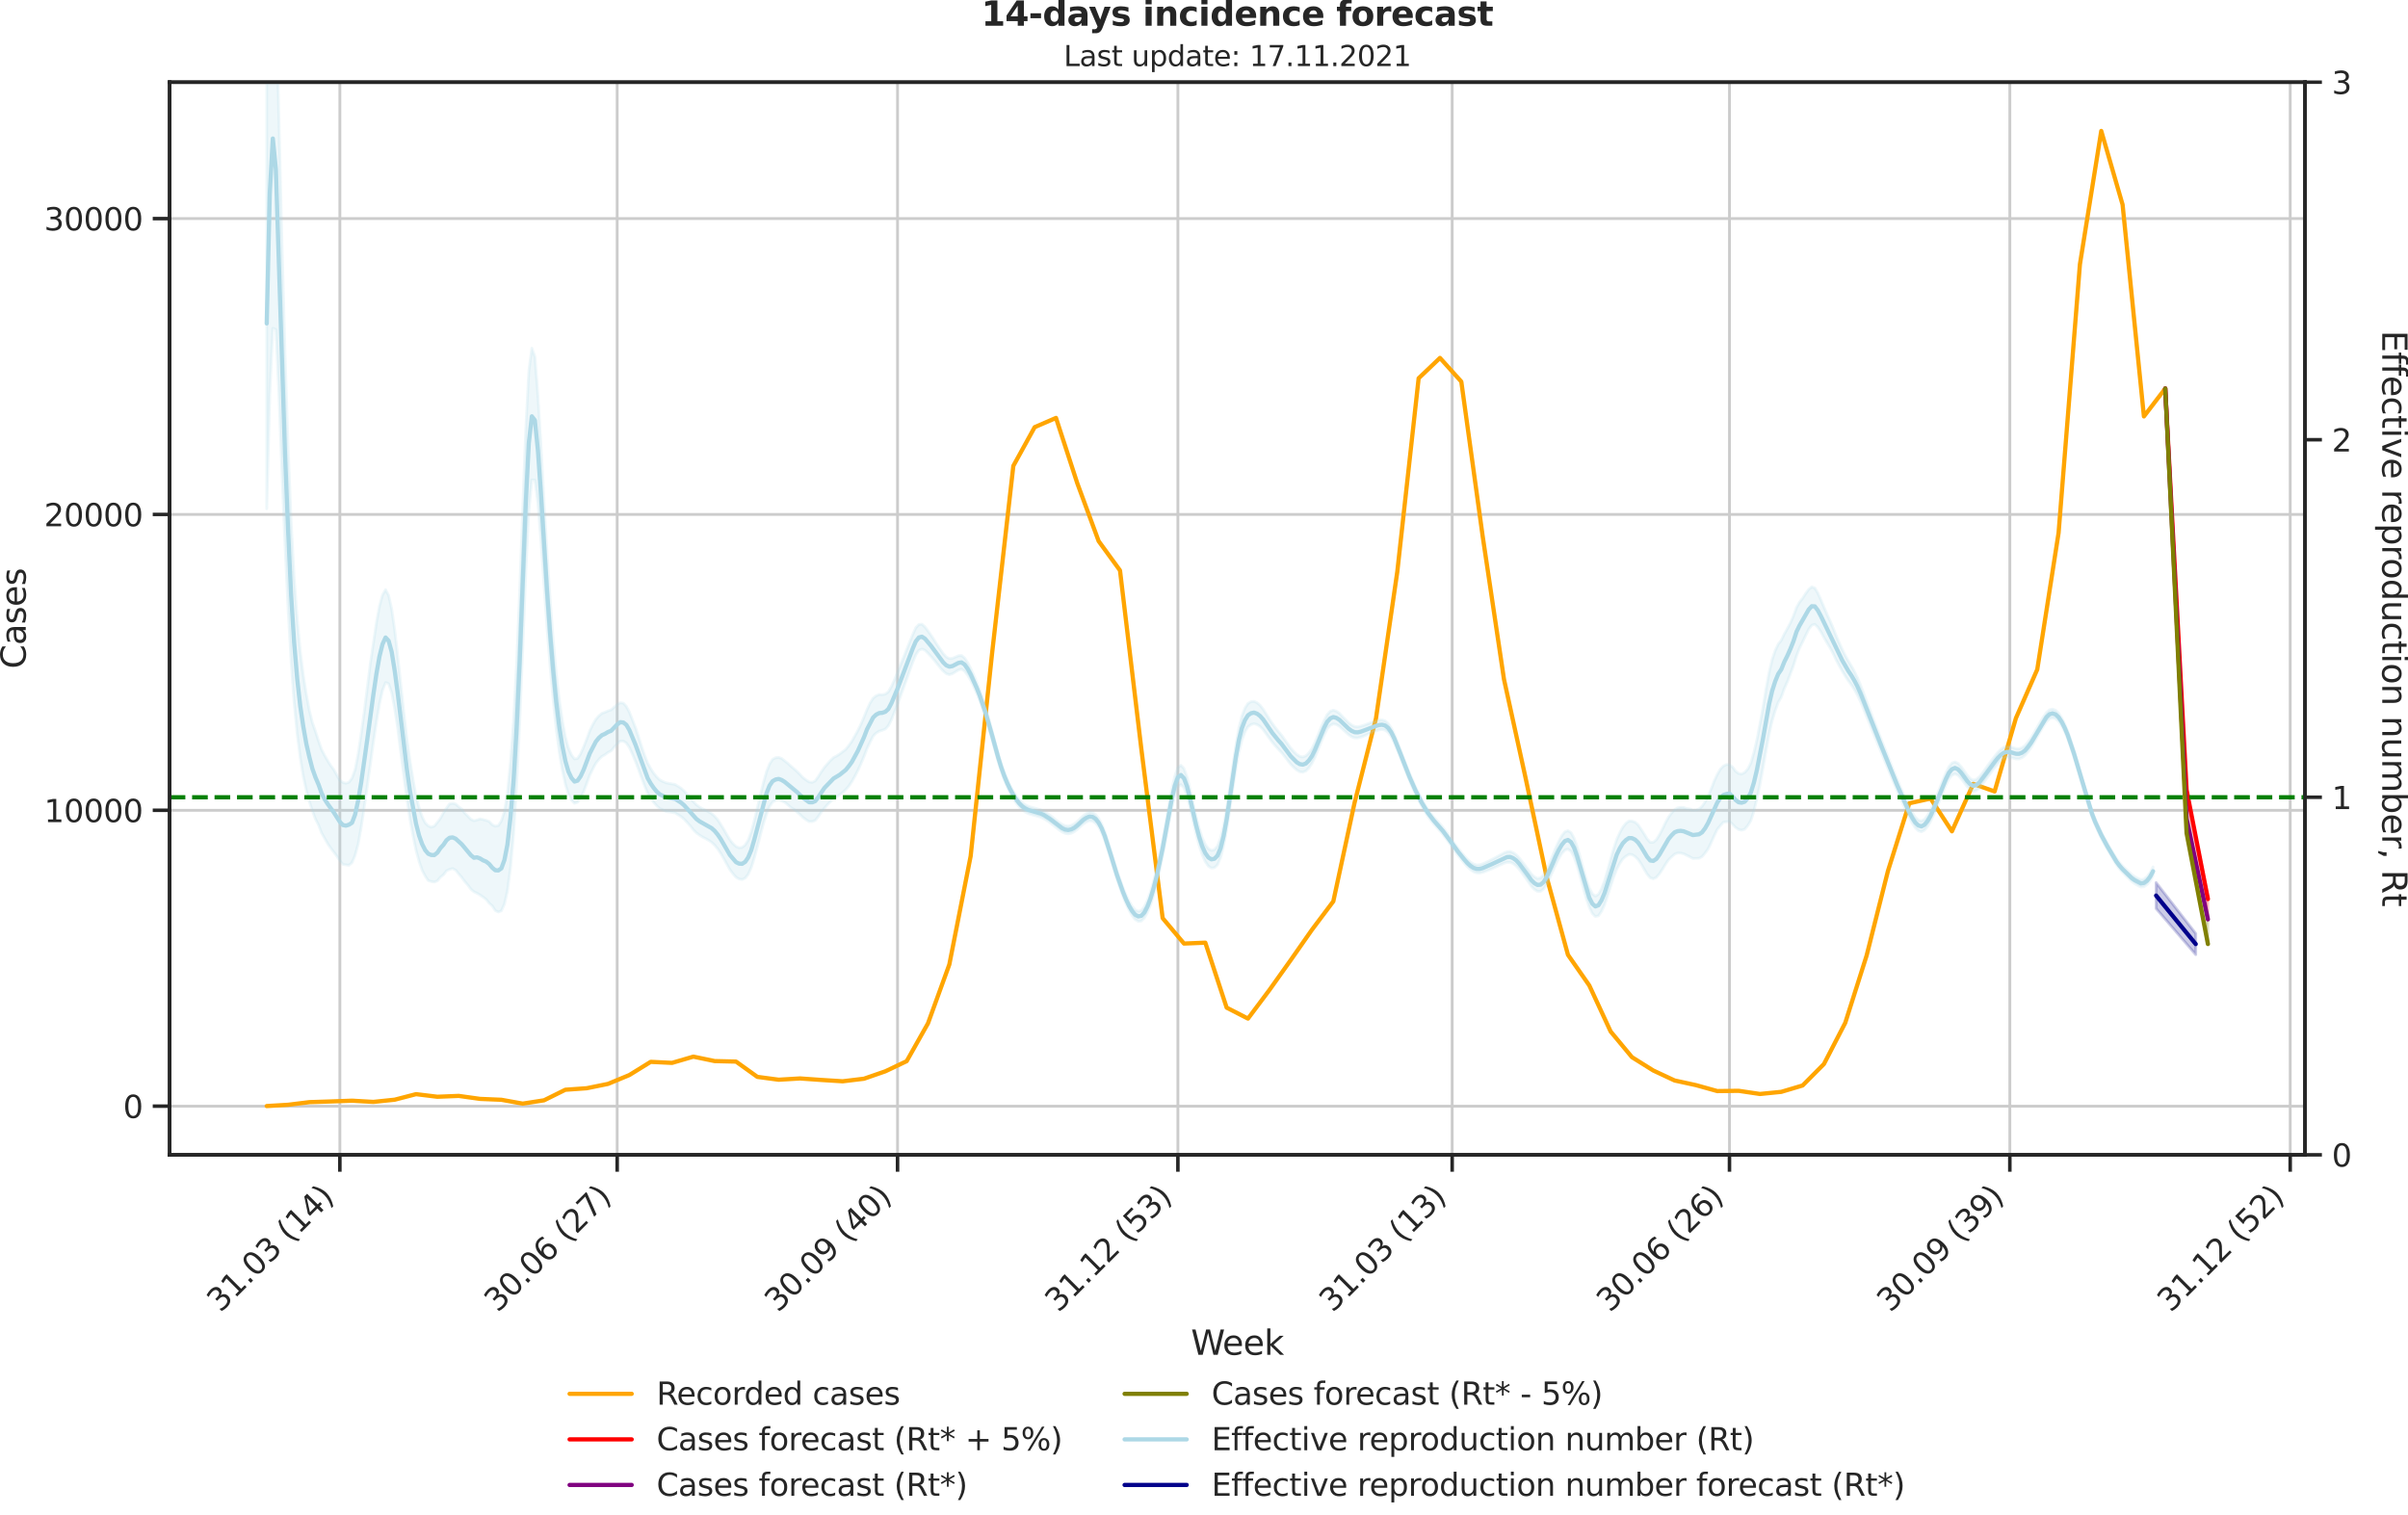 <?xml version="1.0" encoding="utf-8" standalone="no"?>
<!DOCTYPE svg PUBLIC "-//W3C//DTD SVG 1.1//EN"
  "http://www.w3.org/Graphics/SVG/1.1/DTD/svg11.dtd">
<svg height="536.657pt" version="1.1" viewBox="0 0 853.09 536.657" width="853.09pt" xmlns="http://www.w3.org/2000/svg" xmlns:xlink="http://www.w3.org/1999/xlink">
 <defs>
  <style type="text/css">*{stroke-linecap:butt;stroke-linejoin:round;}</style>
 </defs>
 <g id="figure_1">
  <g id="patch_1">
   <path d="M 0 536.657 
L 853.09 536.657 
L 853.09 0 
L 0 0 
z
" style="fill:none;"/>
  </g>
  <g id="axes_1">
   <g id="patch_2">
    <path d="M 60.108 409.147 
L 816.591 409.147 
L 816.591 29.118 
L 60.108 29.118 
z
" style="fill:none;"/>
   </g>
   <g id="matplotlib.axis_1">
    <g id="xtick_1">
     <g id="line2d_1">
      <path clip-path="url(#p867d40835d)" d="M 120.404 409.147 
L 120.404 29.118 
" style="fill:none;stroke:#cccccc;stroke-linecap:round;"/>
     </g>
     <g id="line2d_2">
      <defs>
       <path d="M 0 0 
L 0 6 
" id="mfbe195e871" style="stroke:#262626;stroke-width:1.25;"/>
      </defs>
      <g>
       <use style="fill:#262626;stroke:#262626;stroke-width:1.25;" x="120.404" xlink:href="#mfbe195e871" y="409.147"/>
      </g>
     </g>
     <g id="text_1">
      <!-- 31.03 (14) -->
      <g style="fill:#262626;" transform="translate(78.08 465.264)rotate(-45)scale(0.11 -0.11)">
       <defs>
        <path d="M 2597 2516 
Q 3050 2419 3304 2112 
Q 3559 1806 3559 1356 
Q 3559 666 3084 287 
Q 2609 -91 1734 -91 
Q 1441 -91 1130 -33 
Q 819 25 488 141 
L 488 750 
Q 750 597 1062 519 
Q 1375 441 1716 441 
Q 2309 441 2620 675 
Q 2931 909 2931 1356 
Q 2931 1769 2642 2001 
Q 2353 2234 1838 2234 
L 1294 2234 
L 1294 2753 
L 1863 2753 
Q 2328 2753 2575 2939 
Q 2822 3125 2822 3475 
Q 2822 3834 2567 4026 
Q 2313 4219 1838 4219 
Q 1578 4219 1281 4162 
Q 984 4106 628 3988 
L 628 4550 
Q 988 4650 1302 4700 
Q 1616 4750 1894 4750 
Q 2613 4750 3031 4423 
Q 3450 4097 3450 3541 
Q 3450 3153 3228 2886 
Q 3006 2619 2597 2516 
z
" id="DejaVuSans-33" transform="scale(0.016)"/>
        <path d="M 794 531 
L 1825 531 
L 1825 4091 
L 703 3866 
L 703 4441 
L 1819 4666 
L 2450 4666 
L 2450 531 
L 3481 531 
L 3481 0 
L 794 0 
L 794 531 
z
" id="DejaVuSans-31" transform="scale(0.016)"/>
        <path d="M 684 794 
L 1344 794 
L 1344 0 
L 684 0 
L 684 794 
z
" id="DejaVuSans-2e" transform="scale(0.016)"/>
        <path d="M 2034 4250 
Q 1547 4250 1301 3770 
Q 1056 3291 1056 2328 
Q 1056 1369 1301 889 
Q 1547 409 2034 409 
Q 2525 409 2770 889 
Q 3016 1369 3016 2328 
Q 3016 3291 2770 3770 
Q 2525 4250 2034 4250 
z
M 2034 4750 
Q 2819 4750 3233 4129 
Q 3647 3509 3647 2328 
Q 3647 1150 3233 529 
Q 2819 -91 2034 -91 
Q 1250 -91 836 529 
Q 422 1150 422 2328 
Q 422 3509 836 4129 
Q 1250 4750 2034 4750 
z
" id="DejaVuSans-30" transform="scale(0.016)"/>
        <path id="DejaVuSans-20" transform="scale(0.016)"/>
        <path d="M 1984 4856 
Q 1566 4138 1362 3434 
Q 1159 2731 1159 2009 
Q 1159 1288 1364 580 
Q 1569 -128 1984 -844 
L 1484 -844 
Q 1016 -109 783 600 
Q 550 1309 550 2009 
Q 550 2706 781 3412 
Q 1013 4119 1484 4856 
L 1984 4856 
z
" id="DejaVuSans-28" transform="scale(0.016)"/>
        <path d="M 2419 4116 
L 825 1625 
L 2419 1625 
L 2419 4116 
z
M 2253 4666 
L 3047 4666 
L 3047 1625 
L 3713 1625 
L 3713 1100 
L 3047 1100 
L 3047 0 
L 2419 0 
L 2419 1100 
L 313 1100 
L 313 1709 
L 2253 4666 
z
" id="DejaVuSans-34" transform="scale(0.016)"/>
        <path d="M 513 4856 
L 1013 4856 
Q 1481 4119 1714 3412 
Q 1947 2706 1947 2009 
Q 1947 1309 1714 600 
Q 1481 -109 1013 -844 
L 513 -844 
Q 928 -128 1133 580 
Q 1338 1288 1338 2009 
Q 1338 2731 1133 3434 
Q 928 4138 513 4856 
z
" id="DejaVuSans-29" transform="scale(0.016)"/>
       </defs>
       <use xlink:href="#DejaVuSans-33"/>
       <use x="63.623" xlink:href="#DejaVuSans-31"/>
       <use x="127.246" xlink:href="#DejaVuSans-2e"/>
       <use x="159.033" xlink:href="#DejaVuSans-30"/>
       <use x="222.656" xlink:href="#DejaVuSans-33"/>
       <use x="286.279" xlink:href="#DejaVuSans-20"/>
       <use x="318.066" xlink:href="#DejaVuSans-28"/>
       <use x="357.08" xlink:href="#DejaVuSans-31"/>
       <use x="420.703" xlink:href="#DejaVuSans-34"/>
       <use x="484.326" xlink:href="#DejaVuSans-29"/>
      </g>
     </g>
    </g>
    <g id="xtick_2">
     <g id="line2d_3">
      <path clip-path="url(#p867d40835d)" d="M 218.648 409.147 
L 218.648 29.118 
" style="fill:none;stroke:#cccccc;stroke-linecap:round;"/>
     </g>
     <g id="line2d_4">
      <g>
       <use style="fill:#262626;stroke:#262626;stroke-width:1.25;" x="218.648" xlink:href="#mfbe195e871" y="409.147"/>
      </g>
     </g>
     <g id="text_2">
      <!-- 30.06 (27) -->
      <g style="fill:#262626;" transform="translate(176.324 465.264)rotate(-45)scale(0.11 -0.11)">
       <defs>
        <path d="M 2113 2584 
Q 1688 2584 1439 2293 
Q 1191 2003 1191 1497 
Q 1191 994 1439 701 
Q 1688 409 2113 409 
Q 2538 409 2786 701 
Q 3034 994 3034 1497 
Q 3034 2003 2786 2293 
Q 2538 2584 2113 2584 
z
M 3366 4563 
L 3366 3988 
Q 3128 4100 2886 4159 
Q 2644 4219 2406 4219 
Q 1781 4219 1451 3797 
Q 1122 3375 1075 2522 
Q 1259 2794 1537 2939 
Q 1816 3084 2150 3084 
Q 2853 3084 3261 2657 
Q 3669 2231 3669 1497 
Q 3669 778 3244 343 
Q 2819 -91 2113 -91 
Q 1303 -91 875 529 
Q 447 1150 447 2328 
Q 447 3434 972 4092 
Q 1497 4750 2381 4750 
Q 2619 4750 2861 4703 
Q 3103 4656 3366 4563 
z
" id="DejaVuSans-36" transform="scale(0.016)"/>
        <path d="M 1228 531 
L 3431 531 
L 3431 0 
L 469 0 
L 469 531 
Q 828 903 1448 1529 
Q 2069 2156 2228 2338 
Q 2531 2678 2651 2914 
Q 2772 3150 2772 3378 
Q 2772 3750 2511 3984 
Q 2250 4219 1831 4219 
Q 1534 4219 1204 4116 
Q 875 4013 500 3803 
L 500 4441 
Q 881 4594 1212 4672 
Q 1544 4750 1819 4750 
Q 2544 4750 2975 4387 
Q 3406 4025 3406 3419 
Q 3406 3131 3298 2873 
Q 3191 2616 2906 2266 
Q 2828 2175 2409 1742 
Q 1991 1309 1228 531 
z
" id="DejaVuSans-32" transform="scale(0.016)"/>
        <path d="M 525 4666 
L 3525 4666 
L 3525 4397 
L 1831 0 
L 1172 0 
L 2766 4134 
L 525 4134 
L 525 4666 
z
" id="DejaVuSans-37" transform="scale(0.016)"/>
       </defs>
       <use xlink:href="#DejaVuSans-33"/>
       <use x="63.623" xlink:href="#DejaVuSans-30"/>
       <use x="127.246" xlink:href="#DejaVuSans-2e"/>
       <use x="159.033" xlink:href="#DejaVuSans-30"/>
       <use x="222.656" xlink:href="#DejaVuSans-36"/>
       <use x="286.279" xlink:href="#DejaVuSans-20"/>
       <use x="318.066" xlink:href="#DejaVuSans-28"/>
       <use x="357.08" xlink:href="#DejaVuSans-32"/>
       <use x="420.703" xlink:href="#DejaVuSans-37"/>
       <use x="484.326" xlink:href="#DejaVuSans-29"/>
      </g>
     </g>
    </g>
    <g id="xtick_3">
     <g id="line2d_5">
      <path clip-path="url(#p867d40835d)" d="M 317.973 409.147 
L 317.973 29.118 
" style="fill:none;stroke:#cccccc;stroke-linecap:round;"/>
     </g>
     <g id="line2d_6">
      <g>
       <use style="fill:#262626;stroke:#262626;stroke-width:1.25;" x="317.973" xlink:href="#mfbe195e871" y="409.147"/>
      </g>
     </g>
     <g id="text_3">
      <!-- 30.09 (40) -->
      <g style="fill:#262626;" transform="translate(275.648 465.264)rotate(-45)scale(0.11 -0.11)">
       <defs>
        <path d="M 703 97 
L 703 672 
Q 941 559 1184 500 
Q 1428 441 1663 441 
Q 2288 441 2617 861 
Q 2947 1281 2994 2138 
Q 2813 1869 2534 1725 
Q 2256 1581 1919 1581 
Q 1219 1581 811 2004 
Q 403 2428 403 3163 
Q 403 3881 828 4315 
Q 1253 4750 1959 4750 
Q 2769 4750 3195 4129 
Q 3622 3509 3622 2328 
Q 3622 1225 3098 567 
Q 2575 -91 1691 -91 
Q 1453 -91 1209 -44 
Q 966 3 703 97 
z
M 1959 2075 
Q 2384 2075 2632 2365 
Q 2881 2656 2881 3163 
Q 2881 3666 2632 3958 
Q 2384 4250 1959 4250 
Q 1534 4250 1286 3958 
Q 1038 3666 1038 3163 
Q 1038 2656 1286 2365 
Q 1534 2075 1959 2075 
z
" id="DejaVuSans-39" transform="scale(0.016)"/>
       </defs>
       <use xlink:href="#DejaVuSans-33"/>
       <use x="63.623" xlink:href="#DejaVuSans-30"/>
       <use x="127.246" xlink:href="#DejaVuSans-2e"/>
       <use x="159.033" xlink:href="#DejaVuSans-30"/>
       <use x="222.656" xlink:href="#DejaVuSans-39"/>
       <use x="286.279" xlink:href="#DejaVuSans-20"/>
       <use x="318.066" xlink:href="#DejaVuSans-28"/>
       <use x="357.08" xlink:href="#DejaVuSans-34"/>
       <use x="420.703" xlink:href="#DejaVuSans-30"/>
       <use x="484.326" xlink:href="#DejaVuSans-29"/>
      </g>
     </g>
    </g>
    <g id="xtick_4">
     <g id="line2d_7">
      <path clip-path="url(#p867d40835d)" d="M 417.297 409.147 
L 417.297 29.118 
" style="fill:none;stroke:#cccccc;stroke-linecap:round;"/>
     </g>
     <g id="line2d_8">
      <g>
       <use style="fill:#262626;stroke:#262626;stroke-width:1.25;" x="417.297" xlink:href="#mfbe195e871" y="409.147"/>
      </g>
     </g>
     <g id="text_4">
      <!-- 31.12 (53) -->
      <g style="fill:#262626;" transform="translate(374.973 465.264)rotate(-45)scale(0.11 -0.11)">
       <defs>
        <path d="M 691 4666 
L 3169 4666 
L 3169 4134 
L 1269 4134 
L 1269 2991 
Q 1406 3038 1543 3061 
Q 1681 3084 1819 3084 
Q 2600 3084 3056 2656 
Q 3513 2228 3513 1497 
Q 3513 744 3044 326 
Q 2575 -91 1722 -91 
Q 1428 -91 1123 -41 
Q 819 9 494 109 
L 494 744 
Q 775 591 1075 516 
Q 1375 441 1709 441 
Q 2250 441 2565 725 
Q 2881 1009 2881 1497 
Q 2881 1984 2565 2268 
Q 2250 2553 1709 2553 
Q 1456 2553 1204 2497 
Q 953 2441 691 2322 
L 691 4666 
z
" id="DejaVuSans-35" transform="scale(0.016)"/>
       </defs>
       <use xlink:href="#DejaVuSans-33"/>
       <use x="63.623" xlink:href="#DejaVuSans-31"/>
       <use x="127.246" xlink:href="#DejaVuSans-2e"/>
       <use x="159.033" xlink:href="#DejaVuSans-31"/>
       <use x="222.656" xlink:href="#DejaVuSans-32"/>
       <use x="286.279" xlink:href="#DejaVuSans-20"/>
       <use x="318.066" xlink:href="#DejaVuSans-28"/>
       <use x="357.08" xlink:href="#DejaVuSans-35"/>
       <use x="420.703" xlink:href="#DejaVuSans-33"/>
       <use x="484.326" xlink:href="#DejaVuSans-29"/>
      </g>
     </g>
    </g>
    <g id="xtick_5">
     <g id="line2d_9">
      <path clip-path="url(#p867d40835d)" d="M 514.462 409.147 
L 514.462 29.118 
" style="fill:none;stroke:#cccccc;stroke-linecap:round;"/>
     </g>
     <g id="line2d_10">
      <g>
       <use style="fill:#262626;stroke:#262626;stroke-width:1.25;" x="514.462" xlink:href="#mfbe195e871" y="409.147"/>
      </g>
     </g>
     <g id="text_5">
      <!-- 31.03 (13) -->
      <g style="fill:#262626;" transform="translate(472.138 465.264)rotate(-45)scale(0.11 -0.11)">
       <use xlink:href="#DejaVuSans-33"/>
       <use x="63.623" xlink:href="#DejaVuSans-31"/>
       <use x="127.246" xlink:href="#DejaVuSans-2e"/>
       <use x="159.033" xlink:href="#DejaVuSans-30"/>
       <use x="222.656" xlink:href="#DejaVuSans-33"/>
       <use x="286.279" xlink:href="#DejaVuSans-20"/>
       <use x="318.066" xlink:href="#DejaVuSans-28"/>
       <use x="357.08" xlink:href="#DejaVuSans-31"/>
       <use x="420.703" xlink:href="#DejaVuSans-33"/>
       <use x="484.326" xlink:href="#DejaVuSans-29"/>
      </g>
     </g>
    </g>
    <g id="xtick_6">
     <g id="line2d_11">
      <path clip-path="url(#p867d40835d)" d="M 612.706 409.147 
L 612.706 29.118 
" style="fill:none;stroke:#cccccc;stroke-linecap:round;"/>
     </g>
     <g id="line2d_12">
      <g>
       <use style="fill:#262626;stroke:#262626;stroke-width:1.25;" x="612.706" xlink:href="#mfbe195e871" y="409.147"/>
      </g>
     </g>
     <g id="text_6">
      <!-- 30.06 (26) -->
      <g style="fill:#262626;" transform="translate(570.382 465.264)rotate(-45)scale(0.11 -0.11)">
       <use xlink:href="#DejaVuSans-33"/>
       <use x="63.623" xlink:href="#DejaVuSans-30"/>
       <use x="127.246" xlink:href="#DejaVuSans-2e"/>
       <use x="159.033" xlink:href="#DejaVuSans-30"/>
       <use x="222.656" xlink:href="#DejaVuSans-36"/>
       <use x="286.279" xlink:href="#DejaVuSans-20"/>
       <use x="318.066" xlink:href="#DejaVuSans-28"/>
       <use x="357.08" xlink:href="#DejaVuSans-32"/>
       <use x="420.703" xlink:href="#DejaVuSans-36"/>
       <use x="484.326" xlink:href="#DejaVuSans-29"/>
      </g>
     </g>
    </g>
    <g id="xtick_7">
     <g id="line2d_13">
      <path clip-path="url(#p867d40835d)" d="M 712.031 409.147 
L 712.031 29.118 
" style="fill:none;stroke:#cccccc;stroke-linecap:round;"/>
     </g>
     <g id="line2d_14">
      <g>
       <use style="fill:#262626;stroke:#262626;stroke-width:1.25;" x="712.031" xlink:href="#mfbe195e871" y="409.147"/>
      </g>
     </g>
     <g id="text_7">
      <!-- 30.09 (39) -->
      <g style="fill:#262626;" transform="translate(669.706 465.264)rotate(-45)scale(0.11 -0.11)">
       <use xlink:href="#DejaVuSans-33"/>
       <use x="63.623" xlink:href="#DejaVuSans-30"/>
       <use x="127.246" xlink:href="#DejaVuSans-2e"/>
       <use x="159.033" xlink:href="#DejaVuSans-30"/>
       <use x="222.656" xlink:href="#DejaVuSans-39"/>
       <use x="286.279" xlink:href="#DejaVuSans-20"/>
       <use x="318.066" xlink:href="#DejaVuSans-28"/>
       <use x="357.08" xlink:href="#DejaVuSans-33"/>
       <use x="420.703" xlink:href="#DejaVuSans-39"/>
       <use x="484.326" xlink:href="#DejaVuSans-29"/>
      </g>
     </g>
    </g>
    <g id="xtick_8">
     <g id="line2d_15">
      <path clip-path="url(#p867d40835d)" d="M 811.355 409.147 
L 811.355 29.118 
" style="fill:none;stroke:#cccccc;stroke-linecap:round;"/>
     </g>
     <g id="line2d_16">
      <g>
       <use style="fill:#262626;stroke:#262626;stroke-width:1.25;" x="811.355" xlink:href="#mfbe195e871" y="409.147"/>
      </g>
     </g>
     <g id="text_8">
      <!-- 31.12 (52) -->
      <g style="fill:#262626;" transform="translate(769.031 465.264)rotate(-45)scale(0.11 -0.11)">
       <use xlink:href="#DejaVuSans-33"/>
       <use x="63.623" xlink:href="#DejaVuSans-31"/>
       <use x="127.246" xlink:href="#DejaVuSans-2e"/>
       <use x="159.033" xlink:href="#DejaVuSans-31"/>
       <use x="222.656" xlink:href="#DejaVuSans-32"/>
       <use x="286.279" xlink:href="#DejaVuSans-20"/>
       <use x="318.066" xlink:href="#DejaVuSans-28"/>
       <use x="357.08" xlink:href="#DejaVuSans-35"/>
       <use x="420.703" xlink:href="#DejaVuSans-32"/>
       <use x="484.326" xlink:href="#DejaVuSans-29"/>
      </g>
     </g>
    </g>
    <g id="text_9">
     <!-- Week -->
     <g style="fill:#262626;" transform="translate(421.911 479.999)scale(0.12 -0.12)">
      <defs>
       <path d="M 213 4666 
L 850 4666 
L 1831 722 
L 2809 4666 
L 3519 4666 
L 4500 722 
L 5478 4666 
L 6119 4666 
L 4947 0 
L 4153 0 
L 3169 4050 
L 2175 0 
L 1381 0 
L 213 4666 
z
" id="DejaVuSans-57" transform="scale(0.016)"/>
       <path d="M 3597 1894 
L 3597 1613 
L 953 1613 
Q 991 1019 1311 708 
Q 1631 397 2203 397 
Q 2534 397 2845 478 
Q 3156 559 3463 722 
L 3463 178 
Q 3153 47 2828 -22 
Q 2503 -91 2169 -91 
Q 1331 -91 842 396 
Q 353 884 353 1716 
Q 353 2575 817 3079 
Q 1281 3584 2069 3584 
Q 2775 3584 3186 3129 
Q 3597 2675 3597 1894 
z
M 3022 2063 
Q 3016 2534 2758 2815 
Q 2500 3097 2075 3097 
Q 1594 3097 1305 2825 
Q 1016 2553 972 2059 
L 3022 2063 
z
" id="DejaVuSans-65" transform="scale(0.016)"/>
       <path d="M 581 4863 
L 1159 4863 
L 1159 1991 
L 2875 3500 
L 3609 3500 
L 1753 1863 
L 3688 0 
L 2938 0 
L 1159 1709 
L 1159 0 
L 581 0 
L 581 4863 
z
" id="DejaVuSans-6b" transform="scale(0.016)"/>
      </defs>
      <use xlink:href="#DejaVuSans-57"/>
      <use x="93.002" xlink:href="#DejaVuSans-65"/>
      <use x="154.525" xlink:href="#DejaVuSans-65"/>
      <use x="216.049" xlink:href="#DejaVuSans-6b"/>
     </g>
    </g>
   </g>
   <g id="matplotlib.axis_2">
    <g id="ytick_1">
     <g id="line2d_17">
      <path clip-path="url(#p867d40835d)" d="M 60.108 391.915 
L 816.591 391.915 
" style="fill:none;stroke:#cccccc;stroke-linecap:round;"/>
     </g>
     <g id="line2d_18">
      <defs>
       <path d="M 0 0 
L -6 0 
" id="m727e26f97f" style="stroke:#262626;stroke-width:1.25;"/>
      </defs>
      <g>
       <use style="fill:#262626;stroke:#262626;stroke-width:1.25;" x="60.108" xlink:href="#m727e26f97f" y="391.915"/>
      </g>
     </g>
     <g id="text_10">
      <!-- 0 -->
      <g style="fill:#262626;" transform="translate(43.609 396.094)scale(0.11 -0.11)">
       <use xlink:href="#DejaVuSans-30"/>
      </g>
     </g>
    </g>
    <g id="ytick_2">
     <g id="line2d_19">
      <path clip-path="url(#p867d40835d)" d="M 60.108 287.09 
L 816.591 287.09 
" style="fill:none;stroke:#cccccc;stroke-linecap:round;"/>
     </g>
     <g id="line2d_20">
      <g>
       <use style="fill:#262626;stroke:#262626;stroke-width:1.25;" x="60.108" xlink:href="#m727e26f97f" y="287.09"/>
      </g>
     </g>
     <g id="text_11">
      <!-- 10000 -->
      <g style="fill:#262626;" transform="translate(15.614 291.269)scale(0.11 -0.11)">
       <use xlink:href="#DejaVuSans-31"/>
       <use x="63.623" xlink:href="#DejaVuSans-30"/>
       <use x="127.246" xlink:href="#DejaVuSans-30"/>
       <use x="190.869" xlink:href="#DejaVuSans-30"/>
       <use x="254.492" xlink:href="#DejaVuSans-30"/>
      </g>
     </g>
    </g>
    <g id="ytick_3">
     <g id="line2d_21">
      <path clip-path="url(#p867d40835d)" d="M 60.108 182.266 
L 816.591 182.266 
" style="fill:none;stroke:#cccccc;stroke-linecap:round;"/>
     </g>
     <g id="line2d_22">
      <g>
       <use style="fill:#262626;stroke:#262626;stroke-width:1.25;" x="60.108" xlink:href="#m727e26f97f" y="182.266"/>
      </g>
     </g>
     <g id="text_12">
      <!-- 20000 -->
      <g style="fill:#262626;" transform="translate(15.614 186.445)scale(0.11 -0.11)">
       <use xlink:href="#DejaVuSans-32"/>
       <use x="63.623" xlink:href="#DejaVuSans-30"/>
       <use x="127.246" xlink:href="#DejaVuSans-30"/>
       <use x="190.869" xlink:href="#DejaVuSans-30"/>
       <use x="254.492" xlink:href="#DejaVuSans-30"/>
      </g>
     </g>
    </g>
    <g id="ytick_4">
     <g id="line2d_23">
      <path clip-path="url(#p867d40835d)" d="M 60.108 77.441 
L 816.591 77.441 
" style="fill:none;stroke:#cccccc;stroke-linecap:round;"/>
     </g>
     <g id="line2d_24">
      <g>
       <use style="fill:#262626;stroke:#262626;stroke-width:1.25;" x="60.108" xlink:href="#m727e26f97f" y="77.441"/>
      </g>
     </g>
     <g id="text_13">
      <!-- 30000 -->
      <g style="fill:#262626;" transform="translate(15.614 81.62)scale(0.11 -0.11)">
       <use xlink:href="#DejaVuSans-33"/>
       <use x="63.623" xlink:href="#DejaVuSans-30"/>
       <use x="127.246" xlink:href="#DejaVuSans-30"/>
       <use x="190.869" xlink:href="#DejaVuSans-30"/>
       <use x="254.492" xlink:href="#DejaVuSans-30"/>
      </g>
     </g>
    </g>
    <g id="text_14">
     <!-- Cases -->
     <g style="fill:#262626;" transform="translate(9.118 236.942)rotate(-90)scale(0.12 -0.12)">
      <defs>
       <path d="M 4122 4306 
L 4122 3641 
Q 3803 3938 3442 4084 
Q 3081 4231 2675 4231 
Q 1875 4231 1450 3742 
Q 1025 3253 1025 2328 
Q 1025 1406 1450 917 
Q 1875 428 2675 428 
Q 3081 428 3442 575 
Q 3803 722 4122 1019 
L 4122 359 
Q 3791 134 3420 21 
Q 3050 -91 2638 -91 
Q 1578 -91 968 557 
Q 359 1206 359 2328 
Q 359 3453 968 4101 
Q 1578 4750 2638 4750 
Q 3056 4750 3426 4639 
Q 3797 4528 4122 4306 
z
" id="DejaVuSans-43" transform="scale(0.016)"/>
       <path d="M 2194 1759 
Q 1497 1759 1228 1600 
Q 959 1441 959 1056 
Q 959 750 1161 570 
Q 1363 391 1709 391 
Q 2188 391 2477 730 
Q 2766 1069 2766 1631 
L 2766 1759 
L 2194 1759 
z
M 3341 1997 
L 3341 0 
L 2766 0 
L 2766 531 
Q 2569 213 2275 61 
Q 1981 -91 1556 -91 
Q 1019 -91 701 211 
Q 384 513 384 1019 
Q 384 1609 779 1909 
Q 1175 2209 1959 2209 
L 2766 2209 
L 2766 2266 
Q 2766 2663 2505 2880 
Q 2244 3097 1772 3097 
Q 1472 3097 1187 3025 
Q 903 2953 641 2809 
L 641 3341 
Q 956 3463 1253 3523 
Q 1550 3584 1831 3584 
Q 2591 3584 2966 3190 
Q 3341 2797 3341 1997 
z
" id="DejaVuSans-61" transform="scale(0.016)"/>
       <path d="M 2834 3397 
L 2834 2853 
Q 2591 2978 2328 3040 
Q 2066 3103 1784 3103 
Q 1356 3103 1142 2972 
Q 928 2841 928 2578 
Q 928 2378 1081 2264 
Q 1234 2150 1697 2047 
L 1894 2003 
Q 2506 1872 2764 1633 
Q 3022 1394 3022 966 
Q 3022 478 2636 193 
Q 2250 -91 1575 -91 
Q 1294 -91 989 -36 
Q 684 19 347 128 
L 347 722 
Q 666 556 975 473 
Q 1284 391 1588 391 
Q 1994 391 2212 530 
Q 2431 669 2431 922 
Q 2431 1156 2273 1281 
Q 2116 1406 1581 1522 
L 1381 1569 
Q 847 1681 609 1914 
Q 372 2147 372 2553 
Q 372 3047 722 3315 
Q 1072 3584 1716 3584 
Q 2034 3584 2315 3537 
Q 2597 3491 2834 3397 
z
" id="DejaVuSans-73" transform="scale(0.016)"/>
      </defs>
      <use xlink:href="#DejaVuSans-43"/>
      <use x="69.824" xlink:href="#DejaVuSans-61"/>
      <use x="131.104" xlink:href="#DejaVuSans-73"/>
      <use x="183.203" xlink:href="#DejaVuSans-65"/>
      <use x="244.727" xlink:href="#DejaVuSans-73"/>
     </g>
    </g>
   </g>
   <g id="PolyCollection_1">
    <defs>
     <path d="M 767.091 -398.994 
L 767.091 -398.994 
L 774.648 -256.789 
L 782.205 -218.144 
L 782.205 -210.928 
L 782.205 -210.928 
L 774.648 -246.59 
L 767.091 -398.994 
z
" id="mc5353ce408" style="stroke:#ff0000;stroke-opacity:0.2;"/>
    </defs>
    <g clip-path="url(#p867d40835d)">
     <use style="fill:#ff0000;fill-opacity:0.2;stroke:#ff0000;stroke-opacity:0.2;" x="0" xlink:href="#mc5353ce408" y="536.657"/>
    </g>
   </g>
   <g id="PolyCollection_2">
    <defs>
     <path d="M 767.091 -398.994 
L 767.091 -398.994 
L 774.648 -246.59 
L 782.205 -210.928 
L 782.205 -202.196 
L 782.205 -202.196 
L 774.648 -241.464 
L 767.091 -398.994 
z
" id="m3baf4ba37e" style="stroke:#808000;stroke-opacity:0.2;"/>
    </defs>
    <g clip-path="url(#p867d40835d)">
     <use style="fill:#808000;fill-opacity:0.2;stroke:#808000;stroke-opacity:0.2;" x="0" xlink:href="#m3baf4ba37e" y="536.657"/>
    </g>
   </g>
   <g id="line2d_25">
    <path clip-path="url(#p867d40835d)" d="M 94.493 391.873 
L 102.05 391.422 
L 109.608 390.489 
L 117.165 390.248 
L 124.722 389.975 
L 132.28 390.405 
L 139.837 389.619 
L 147.394 387.659 
L 154.951 388.581 
L 162.509 388.277 
L 170.066 389.336 
L 177.623 389.651 
L 185.18 391.013 
L 192.738 389.839 
L 200.295 386.097 
L 207.852 385.562 
L 215.41 384.021 
L 222.967 380.887 
L 230.524 376.212 
L 238.081 376.579 
L 245.639 374.367 
L 253.196 375.939 
L 260.753 376.118 
L 268.311 381.537 
L 275.868 382.543 
L 283.425 382.093 
L 290.982 382.627 
L 298.54 383.099 
L 306.097 382.187 
L 313.654 379.566 
L 321.211 375.971 
L 328.769 362.553 
L 336.326 341.714 
L 343.883 303.296 
L 351.441 231.722 
L 358.998 165.064 
L 366.555 151.342 
L 374.112 148.072 
L 381.67 171.259 
L 389.227 191.731 
L 396.784 202.098 
L 404.341 265.318 
L 411.899 325.299 
L 419.456 334.303 
L 427.013 333.989 
L 434.571 357.008 
L 442.128 360.887 
L 449.685 350.803 
L 457.242 340.194 
L 464.8 329.397 
L 472.357 319.345 
L 479.914 284.291 
L 487.472 254.542 
L 495.029 202.528 
L 502.586 134.025 
L 510.143 126.814 
L 517.701 135.21 
L 525.258 189.897 
L 532.815 240.632 
L 540.372 275.172 
L 547.93 310.718 
L 555.487 338.297 
L 563.044 349.146 
L 570.602 365.457 
L 578.159 374.556 
L 585.716 379.283 
L 593.273 382.816 
L 600.831 384.462 
L 608.388 386.569 
L 615.945 386.474 
L 623.503 387.596 
L 631.06 386.841 
L 638.617 384.588 
L 646.174 376.977 
L 653.732 362.365 
L 661.289 338.57 
L 668.846 308.59 
L 676.403 284.606 
L 683.961 282.929 
L 691.518 294.533 
L 699.075 277.729 
L 706.633 280.413 
L 714.19 254.427 
L 721.747 237.194 
L 729.304 188.786 
L 736.862 93.647 
L 744.419 46.392 
L 751.976 72.504 
L 759.534 147.537 
L 767.091 137.663 
" style="fill:none;stroke:#ffa500;stroke-linecap:round;stroke-width:1.5;"/>
   </g>
   <g id="line2d_26">
    <path clip-path="url(#p867d40835d)" d="M 767.091 137.663 
L 774.648 279.868 
L 782.205 318.513 
" style="fill:none;stroke:#ff0000;stroke-linecap:round;stroke-width:1.5;"/>
   </g>
   <g id="line2d_27">
    <path clip-path="url(#p867d40835d)" d="M 767.091 137.663 
L 774.648 290.067 
L 782.205 325.729 
" style="fill:none;stroke:#800080;stroke-linecap:round;stroke-width:1.5;"/>
   </g>
   <g id="line2d_28">
    <path clip-path="url(#p867d40835d)" d="M 767.091 137.663 
L 774.648 295.193 
L 782.205 334.46 
" style="fill:none;stroke:#808000;stroke-linecap:round;stroke-width:1.5;"/>
   </g>
   <g id="patch_3">
    <path d="M 60.108 409.147 
L 60.108 29.118 
" style="fill:none;stroke:#262626;stroke-linecap:square;stroke-linejoin:miter;stroke-width:1.25;"/>
   </g>
   <g id="patch_4">
    <path d="M 816.591 409.147 
L 816.591 29.118 
" style="fill:none;stroke:#262626;stroke-linecap:square;stroke-linejoin:miter;stroke-width:1.25;"/>
   </g>
   <g id="patch_5">
    <path d="M 60.108 409.147 
L 816.591 409.147 
" style="fill:none;stroke:#262626;stroke-linecap:square;stroke-linejoin:miter;stroke-width:1.25;"/>
   </g>
   <g id="patch_6">
    <path d="M 60.108 29.118 
L 816.591 29.118 
" style="fill:none;stroke:#262626;stroke-linecap:square;stroke-linejoin:miter;stroke-width:1.25;"/>
   </g>
   <g id="text_15">
    <!-- Last update: 17.11.2021 -->
    <g style="fill:#262626;" transform="translate(376.85 23.418)scale(0.1 -0.1)">
     <defs>
      <path d="M 628 4666 
L 1259 4666 
L 1259 531 
L 3531 531 
L 3531 0 
L 628 0 
L 628 4666 
z
" id="DejaVuSans-4c" transform="scale(0.016)"/>
      <path d="M 1172 4494 
L 1172 3500 
L 2356 3500 
L 2356 3053 
L 1172 3053 
L 1172 1153 
Q 1172 725 1289 603 
Q 1406 481 1766 481 
L 2356 481 
L 2356 0 
L 1766 0 
Q 1100 0 847 248 
Q 594 497 594 1153 
L 594 3053 
L 172 3053 
L 172 3500 
L 594 3500 
L 594 4494 
L 1172 4494 
z
" id="DejaVuSans-74" transform="scale(0.016)"/>
      <path d="M 544 1381 
L 544 3500 
L 1119 3500 
L 1119 1403 
Q 1119 906 1312 657 
Q 1506 409 1894 409 
Q 2359 409 2629 706 
Q 2900 1003 2900 1516 
L 2900 3500 
L 3475 3500 
L 3475 0 
L 2900 0 
L 2900 538 
Q 2691 219 2414 64 
Q 2138 -91 1772 -91 
Q 1169 -91 856 284 
Q 544 659 544 1381 
z
M 1991 3584 
L 1991 3584 
z
" id="DejaVuSans-75" transform="scale(0.016)"/>
      <path d="M 1159 525 
L 1159 -1331 
L 581 -1331 
L 581 3500 
L 1159 3500 
L 1159 2969 
Q 1341 3281 1617 3432 
Q 1894 3584 2278 3584 
Q 2916 3584 3314 3078 
Q 3713 2572 3713 1747 
Q 3713 922 3314 415 
Q 2916 -91 2278 -91 
Q 1894 -91 1617 61 
Q 1341 213 1159 525 
z
M 3116 1747 
Q 3116 2381 2855 2742 
Q 2594 3103 2138 3103 
Q 1681 3103 1420 2742 
Q 1159 2381 1159 1747 
Q 1159 1113 1420 752 
Q 1681 391 2138 391 
Q 2594 391 2855 752 
Q 3116 1113 3116 1747 
z
" id="DejaVuSans-70" transform="scale(0.016)"/>
      <path d="M 2906 2969 
L 2906 4863 
L 3481 4863 
L 3481 0 
L 2906 0 
L 2906 525 
Q 2725 213 2448 61 
Q 2172 -91 1784 -91 
Q 1150 -91 751 415 
Q 353 922 353 1747 
Q 353 2572 751 3078 
Q 1150 3584 1784 3584 
Q 2172 3584 2448 3432 
Q 2725 3281 2906 2969 
z
M 947 1747 
Q 947 1113 1208 752 
Q 1469 391 1925 391 
Q 2381 391 2643 752 
Q 2906 1113 2906 1747 
Q 2906 2381 2643 2742 
Q 2381 3103 1925 3103 
Q 1469 3103 1208 2742 
Q 947 2381 947 1747 
z
" id="DejaVuSans-64" transform="scale(0.016)"/>
      <path d="M 750 794 
L 1409 794 
L 1409 0 
L 750 0 
L 750 794 
z
M 750 3309 
L 1409 3309 
L 1409 2516 
L 750 2516 
L 750 3309 
z
" id="DejaVuSans-3a" transform="scale(0.016)"/>
     </defs>
     <use xlink:href="#DejaVuSans-4c"/>
     <use x="55.713" xlink:href="#DejaVuSans-61"/>
     <use x="116.992" xlink:href="#DejaVuSans-73"/>
     <use x="169.092" xlink:href="#DejaVuSans-74"/>
     <use x="208.301" xlink:href="#DejaVuSans-20"/>
     <use x="240.088" xlink:href="#DejaVuSans-75"/>
     <use x="303.467" xlink:href="#DejaVuSans-70"/>
     <use x="366.943" xlink:href="#DejaVuSans-64"/>
     <use x="430.42" xlink:href="#DejaVuSans-61"/>
     <use x="491.699" xlink:href="#DejaVuSans-74"/>
     <use x="530.908" xlink:href="#DejaVuSans-65"/>
     <use x="592.432" xlink:href="#DejaVuSans-3a"/>
     <use x="626.123" xlink:href="#DejaVuSans-20"/>
     <use x="657.91" xlink:href="#DejaVuSans-31"/>
     <use x="721.533" xlink:href="#DejaVuSans-37"/>
     <use x="785.156" xlink:href="#DejaVuSans-2e"/>
     <use x="816.943" xlink:href="#DejaVuSans-31"/>
     <use x="880.566" xlink:href="#DejaVuSans-31"/>
     <use x="944.189" xlink:href="#DejaVuSans-2e"/>
     <use x="975.977" xlink:href="#DejaVuSans-32"/>
     <use x="1039.6" xlink:href="#DejaVuSans-30"/>
     <use x="1103.223" xlink:href="#DejaVuSans-32"/>
     <use x="1166.846" xlink:href="#DejaVuSans-31"/>
    </g>
   </g>
   <g id="text_16">
    <!-- 14-days incidence forecast -->
    <g style="fill:#262626;" transform="translate(347.685 9.118)scale(0.12 -0.12)">
     <defs>
      <path d="M 750 831 
L 1813 831 
L 1813 3847 
L 722 3622 
L 722 4441 
L 1806 4666 
L 2950 4666 
L 2950 831 
L 4013 831 
L 4013 0 
L 750 0 
L 750 831 
z
" id="DejaVuSans-Bold-31" transform="scale(0.016)"/>
      <path d="M 2356 3675 
L 1038 1722 
L 2356 1722 
L 2356 3675 
z
M 2156 4666 
L 3494 4666 
L 3494 1722 
L 4159 1722 
L 4159 850 
L 3494 850 
L 3494 0 
L 2356 0 
L 2356 850 
L 288 850 
L 288 1881 
L 2156 4666 
z
" id="DejaVuSans-Bold-34" transform="scale(0.016)"/>
      <path d="M 347 2297 
L 2309 2297 
L 2309 1388 
L 347 1388 
L 347 2297 
z
" id="DejaVuSans-Bold-2d" transform="scale(0.016)"/>
      <path d="M 2919 2988 
L 2919 4863 
L 4044 4863 
L 4044 0 
L 2919 0 
L 2919 506 
Q 2688 197 2409 53 
Q 2131 -91 1766 -91 
Q 1119 -91 703 423 
Q 288 938 288 1747 
Q 288 2556 703 3070 
Q 1119 3584 1766 3584 
Q 2128 3584 2408 3439 
Q 2688 3294 2919 2988 
z
M 2181 722 
Q 2541 722 2730 984 
Q 2919 1247 2919 1747 
Q 2919 2247 2730 2509 
Q 2541 2772 2181 2772 
Q 1825 2772 1636 2509 
Q 1447 2247 1447 1747 
Q 1447 1247 1636 984 
Q 1825 722 2181 722 
z
" id="DejaVuSans-Bold-64" transform="scale(0.016)"/>
      <path d="M 2106 1575 
Q 1756 1575 1579 1456 
Q 1403 1338 1403 1106 
Q 1403 894 1545 773 
Q 1688 653 1941 653 
Q 2256 653 2472 879 
Q 2688 1106 2688 1447 
L 2688 1575 
L 2106 1575 
z
M 3816 1997 
L 3816 0 
L 2688 0 
L 2688 519 
Q 2463 200 2181 54 
Q 1900 -91 1497 -91 
Q 953 -91 614 226 
Q 275 544 275 1050 
Q 275 1666 698 1953 
Q 1122 2241 2028 2241 
L 2688 2241 
L 2688 2328 
Q 2688 2594 2478 2717 
Q 2269 2841 1825 2841 
Q 1466 2841 1156 2769 
Q 847 2697 581 2553 
L 581 3406 
Q 941 3494 1303 3539 
Q 1666 3584 2028 3584 
Q 2975 3584 3395 3211 
Q 3816 2838 3816 1997 
z
" id="DejaVuSans-Bold-61" transform="scale(0.016)"/>
      <path d="M 78 3500 
L 1197 3500 
L 2138 1125 
L 2938 3500 
L 4056 3500 
L 2584 -331 
Q 2363 -916 2067 -1148 
Q 1772 -1381 1288 -1381 
L 641 -1381 
L 641 -647 
L 991 -647 
Q 1275 -647 1404 -556 
Q 1534 -466 1606 -231 
L 1638 -134 
L 78 3500 
z
" id="DejaVuSans-Bold-79" transform="scale(0.016)"/>
      <path d="M 3272 3391 
L 3272 2541 
Q 2913 2691 2578 2766 
Q 2244 2841 1947 2841 
Q 1628 2841 1473 2761 
Q 1319 2681 1319 2516 
Q 1319 2381 1436 2309 
Q 1553 2238 1856 2203 
L 2053 2175 
Q 2913 2066 3209 1816 
Q 3506 1566 3506 1031 
Q 3506 472 3093 190 
Q 2681 -91 1863 -91 
Q 1516 -91 1145 -36 
Q 775 19 384 128 
L 384 978 
Q 719 816 1070 734 
Q 1422 653 1784 653 
Q 2113 653 2278 743 
Q 2444 834 2444 1013 
Q 2444 1163 2330 1236 
Q 2216 1309 1875 1350 
L 1678 1375 
Q 931 1469 631 1722 
Q 331 1975 331 2491 
Q 331 3047 712 3315 
Q 1094 3584 1881 3584 
Q 2191 3584 2531 3537 
Q 2872 3491 3272 3391 
z
" id="DejaVuSans-Bold-73" transform="scale(0.016)"/>
      <path id="DejaVuSans-Bold-20" transform="scale(0.016)"/>
      <path d="M 538 3500 
L 1656 3500 
L 1656 0 
L 538 0 
L 538 3500 
z
M 538 4863 
L 1656 4863 
L 1656 3950 
L 538 3950 
L 538 4863 
z
" id="DejaVuSans-Bold-69" transform="scale(0.016)"/>
      <path d="M 4056 2131 
L 4056 0 
L 2931 0 
L 2931 347 
L 2931 1631 
Q 2931 2084 2911 2256 
Q 2891 2428 2841 2509 
Q 2775 2619 2662 2680 
Q 2550 2741 2406 2741 
Q 2056 2741 1856 2470 
Q 1656 2200 1656 1722 
L 1656 0 
L 538 0 
L 538 3500 
L 1656 3500 
L 1656 2988 
Q 1909 3294 2193 3439 
Q 2478 3584 2822 3584 
Q 3428 3584 3742 3212 
Q 4056 2841 4056 2131 
z
" id="DejaVuSans-Bold-6e" transform="scale(0.016)"/>
      <path d="M 3366 3391 
L 3366 2478 
Q 3138 2634 2908 2709 
Q 2678 2784 2431 2784 
Q 1963 2784 1702 2511 
Q 1441 2238 1441 1747 
Q 1441 1256 1702 982 
Q 1963 709 2431 709 
Q 2694 709 2930 787 
Q 3166 866 3366 1019 
L 3366 103 
Q 3103 6 2833 -42 
Q 2563 -91 2291 -91 
Q 1344 -91 809 395 
Q 275 881 275 1747 
Q 275 2613 809 3098 
Q 1344 3584 2291 3584 
Q 2566 3584 2833 3536 
Q 3100 3488 3366 3391 
z
" id="DejaVuSans-Bold-63" transform="scale(0.016)"/>
      <path d="M 4031 1759 
L 4031 1441 
L 1416 1441 
Q 1456 1047 1700 850 
Q 1944 653 2381 653 
Q 2734 653 3104 758 
Q 3475 863 3866 1075 
L 3866 213 
Q 3469 63 3072 -14 
Q 2675 -91 2278 -91 
Q 1328 -91 801 392 
Q 275 875 275 1747 
Q 275 2603 792 3093 
Q 1309 3584 2216 3584 
Q 3041 3584 3536 3087 
Q 4031 2591 4031 1759 
z
M 2881 2131 
Q 2881 2450 2695 2645 
Q 2509 2841 2209 2841 
Q 1884 2841 1681 2658 
Q 1478 2475 1428 2131 
L 2881 2131 
z
" id="DejaVuSans-Bold-65" transform="scale(0.016)"/>
      <path d="M 2841 4863 
L 2841 4128 
L 2222 4128 
Q 1984 4128 1890 4042 
Q 1797 3956 1797 3744 
L 1797 3500 
L 2753 3500 
L 2753 2700 
L 1797 2700 
L 1797 0 
L 678 0 
L 678 2700 
L 122 2700 
L 122 3500 
L 678 3500 
L 678 3744 
Q 678 4316 997 4589 
Q 1316 4863 1984 4863 
L 2841 4863 
z
" id="DejaVuSans-Bold-66" transform="scale(0.016)"/>
      <path d="M 2203 2784 
Q 1831 2784 1636 2517 
Q 1441 2250 1441 1747 
Q 1441 1244 1636 976 
Q 1831 709 2203 709 
Q 2569 709 2762 976 
Q 2956 1244 2956 1747 
Q 2956 2250 2762 2517 
Q 2569 2784 2203 2784 
z
M 2203 3584 
Q 3106 3584 3614 3096 
Q 4122 2609 4122 1747 
Q 4122 884 3614 396 
Q 3106 -91 2203 -91 
Q 1297 -91 786 396 
Q 275 884 275 1747 
Q 275 2609 786 3096 
Q 1297 3584 2203 3584 
z
" id="DejaVuSans-Bold-6f" transform="scale(0.016)"/>
      <path d="M 3138 2547 
Q 2991 2616 2845 2648 
Q 2700 2681 2553 2681 
Q 2122 2681 1889 2404 
Q 1656 2128 1656 1613 
L 1656 0 
L 538 0 
L 538 3500 
L 1656 3500 
L 1656 2925 
Q 1872 3269 2151 3426 
Q 2431 3584 2822 3584 
Q 2878 3584 2943 3579 
Q 3009 3575 3134 3559 
L 3138 2547 
z
" id="DejaVuSans-Bold-72" transform="scale(0.016)"/>
      <path d="M 1759 4494 
L 1759 3500 
L 2913 3500 
L 2913 2700 
L 1759 2700 
L 1759 1216 
Q 1759 972 1856 886 
Q 1953 800 2241 800 
L 2816 800 
L 2816 0 
L 1856 0 
Q 1194 0 917 276 
Q 641 553 641 1216 
L 641 2700 
L 84 2700 
L 84 3500 
L 641 3500 
L 641 4494 
L 1759 4494 
z
" id="DejaVuSans-Bold-74" transform="scale(0.016)"/>
     </defs>
     <use xlink:href="#DejaVuSans-Bold-31"/>
     <use x="69.58" xlink:href="#DejaVuSans-Bold-34"/>
     <use x="139.16" xlink:href="#DejaVuSans-Bold-2d"/>
     <use x="180.664" xlink:href="#DejaVuSans-Bold-64"/>
     <use x="252.246" xlink:href="#DejaVuSans-Bold-61"/>
     <use x="316.602" xlink:href="#DejaVuSans-Bold-79"/>
     <use x="381.787" xlink:href="#DejaVuSans-Bold-73"/>
     <use x="441.309" xlink:href="#DejaVuSans-Bold-20"/>
     <use x="476.123" xlink:href="#DejaVuSans-Bold-69"/>
     <use x="510.4" xlink:href="#DejaVuSans-Bold-6e"/>
     <use x="581.592" xlink:href="#DejaVuSans-Bold-63"/>
     <use x="640.869" xlink:href="#DejaVuSans-Bold-69"/>
     <use x="675.146" xlink:href="#DejaVuSans-Bold-64"/>
     <use x="746.729" xlink:href="#DejaVuSans-Bold-65"/>
     <use x="814.551" xlink:href="#DejaVuSans-Bold-6e"/>
     <use x="885.742" xlink:href="#DejaVuSans-Bold-63"/>
     <use x="945.02" xlink:href="#DejaVuSans-Bold-65"/>
     <use x="1012.842" xlink:href="#DejaVuSans-Bold-20"/>
     <use x="1047.656" xlink:href="#DejaVuSans-Bold-66"/>
     <use x="1091.162" xlink:href="#DejaVuSans-Bold-6f"/>
     <use x="1159.863" xlink:href="#DejaVuSans-Bold-72"/>
     <use x="1209.18" xlink:href="#DejaVuSans-Bold-65"/>
     <use x="1277.002" xlink:href="#DejaVuSans-Bold-63"/>
     <use x="1336.279" xlink:href="#DejaVuSans-Bold-61"/>
     <use x="1403.76" xlink:href="#DejaVuSans-Bold-73"/>
     <use x="1463.281" xlink:href="#DejaVuSans-Bold-74"/>
    </g>
   </g>
  </g>
  <g id="axes_2">
   <g id="matplotlib.axis_3">
    <g id="ytick_5">
     <g id="line2d_29">
      <defs>
       <path d="M 0 0 
L 6 0 
" id="m588da7952a" style="stroke:#262626;stroke-width:1.25;"/>
      </defs>
      <g>
       <use style="fill:#262626;stroke:#262626;stroke-width:1.25;" x="816.591" xlink:href="#m588da7952a" y="409.147"/>
      </g>
     </g>
     <g id="text_17">
      <!-- 0 -->
      <g style="fill:#262626;" transform="translate(826.091 413.326)scale(0.11 -0.11)">
       <use xlink:href="#DejaVuSans-30"/>
      </g>
     </g>
    </g>
    <g id="ytick_6">
     <g id="line2d_30">
      <g>
       <use style="fill:#262626;stroke:#262626;stroke-width:1.25;" x="816.591" xlink:href="#m588da7952a" y="282.471"/>
      </g>
     </g>
     <g id="text_18">
      <!-- 1 -->
      <g style="fill:#262626;" transform="translate(826.091 286.65)scale(0.11 -0.11)">
       <use xlink:href="#DejaVuSans-31"/>
      </g>
     </g>
    </g>
    <g id="ytick_7">
     <g id="line2d_31">
      <g>
       <use style="fill:#262626;stroke:#262626;stroke-width:1.25;" x="816.591" xlink:href="#m588da7952a" y="155.794"/>
      </g>
     </g>
     <g id="text_19">
      <!-- 2 -->
      <g style="fill:#262626;" transform="translate(826.091 159.974)scale(0.11 -0.11)">
       <use xlink:href="#DejaVuSans-32"/>
      </g>
     </g>
    </g>
    <g id="ytick_8">
     <g id="line2d_32">
      <g>
       <use style="fill:#262626;stroke:#262626;stroke-width:1.25;" x="816.591" xlink:href="#m588da7952a" y="29.118"/>
      </g>
     </g>
     <g id="text_20">
      <!-- 3 -->
      <g style="fill:#262626;" transform="translate(826.091 33.297)scale(0.11 -0.11)">
       <use xlink:href="#DejaVuSans-33"/>
      </g>
     </g>
    </g>
    <g id="text_21">
     <!-- Effective reproduction number, Rt -->
     <g style="fill:#262626;" transform="translate(843.972 117.059)rotate(-270)scale(0.12 -0.12)">
      <defs>
       <path d="M 628 4666 
L 3578 4666 
L 3578 4134 
L 1259 4134 
L 1259 2753 
L 3481 2753 
L 3481 2222 
L 1259 2222 
L 1259 531 
L 3634 531 
L 3634 0 
L 628 0 
L 628 4666 
z
" id="DejaVuSans-45" transform="scale(0.016)"/>
       <path d="M 2375 4863 
L 2375 4384 
L 1825 4384 
Q 1516 4384 1395 4259 
Q 1275 4134 1275 3809 
L 1275 3500 
L 2222 3500 
L 2222 3053 
L 1275 3053 
L 1275 0 
L 697 0 
L 697 3053 
L 147 3053 
L 147 3500 
L 697 3500 
L 697 3744 
Q 697 4328 969 4595 
Q 1241 4863 1831 4863 
L 2375 4863 
z
" id="DejaVuSans-66" transform="scale(0.016)"/>
       <path d="M 3122 3366 
L 3122 2828 
Q 2878 2963 2633 3030 
Q 2388 3097 2138 3097 
Q 1578 3097 1268 2742 
Q 959 2388 959 1747 
Q 959 1106 1268 751 
Q 1578 397 2138 397 
Q 2388 397 2633 464 
Q 2878 531 3122 666 
L 3122 134 
Q 2881 22 2623 -34 
Q 2366 -91 2075 -91 
Q 1284 -91 818 406 
Q 353 903 353 1747 
Q 353 2603 823 3093 
Q 1294 3584 2113 3584 
Q 2378 3584 2631 3529 
Q 2884 3475 3122 3366 
z
" id="DejaVuSans-63" transform="scale(0.016)"/>
       <path d="M 603 3500 
L 1178 3500 
L 1178 0 
L 603 0 
L 603 3500 
z
M 603 4863 
L 1178 4863 
L 1178 4134 
L 603 4134 
L 603 4863 
z
" id="DejaVuSans-69" transform="scale(0.016)"/>
       <path d="M 191 3500 
L 800 3500 
L 1894 563 
L 2988 3500 
L 3597 3500 
L 2284 0 
L 1503 0 
L 191 3500 
z
" id="DejaVuSans-76" transform="scale(0.016)"/>
       <path d="M 2631 2963 
Q 2534 3019 2420 3045 
Q 2306 3072 2169 3072 
Q 1681 3072 1420 2755 
Q 1159 2438 1159 1844 
L 1159 0 
L 581 0 
L 581 3500 
L 1159 3500 
L 1159 2956 
Q 1341 3275 1631 3429 
Q 1922 3584 2338 3584 
Q 2397 3584 2469 3576 
Q 2541 3569 2628 3553 
L 2631 2963 
z
" id="DejaVuSans-72" transform="scale(0.016)"/>
       <path d="M 1959 3097 
Q 1497 3097 1228 2736 
Q 959 2375 959 1747 
Q 959 1119 1226 758 
Q 1494 397 1959 397 
Q 2419 397 2687 759 
Q 2956 1122 2956 1747 
Q 2956 2369 2687 2733 
Q 2419 3097 1959 3097 
z
M 1959 3584 
Q 2709 3584 3137 3096 
Q 3566 2609 3566 1747 
Q 3566 888 3137 398 
Q 2709 -91 1959 -91 
Q 1206 -91 779 398 
Q 353 888 353 1747 
Q 353 2609 779 3096 
Q 1206 3584 1959 3584 
z
" id="DejaVuSans-6f" transform="scale(0.016)"/>
       <path d="M 3513 2113 
L 3513 0 
L 2938 0 
L 2938 2094 
Q 2938 2591 2744 2837 
Q 2550 3084 2163 3084 
Q 1697 3084 1428 2787 
Q 1159 2491 1159 1978 
L 1159 0 
L 581 0 
L 581 3500 
L 1159 3500 
L 1159 2956 
Q 1366 3272 1645 3428 
Q 1925 3584 2291 3584 
Q 2894 3584 3203 3211 
Q 3513 2838 3513 2113 
z
" id="DejaVuSans-6e" transform="scale(0.016)"/>
       <path d="M 3328 2828 
Q 3544 3216 3844 3400 
Q 4144 3584 4550 3584 
Q 5097 3584 5394 3201 
Q 5691 2819 5691 2113 
L 5691 0 
L 5113 0 
L 5113 2094 
Q 5113 2597 4934 2840 
Q 4756 3084 4391 3084 
Q 3944 3084 3684 2787 
Q 3425 2491 3425 1978 
L 3425 0 
L 2847 0 
L 2847 2094 
Q 2847 2600 2669 2842 
Q 2491 3084 2119 3084 
Q 1678 3084 1418 2786 
Q 1159 2488 1159 1978 
L 1159 0 
L 581 0 
L 581 3500 
L 1159 3500 
L 1159 2956 
Q 1356 3278 1631 3431 
Q 1906 3584 2284 3584 
Q 2666 3584 2933 3390 
Q 3200 3197 3328 2828 
z
" id="DejaVuSans-6d" transform="scale(0.016)"/>
       <path d="M 3116 1747 
Q 3116 2381 2855 2742 
Q 2594 3103 2138 3103 
Q 1681 3103 1420 2742 
Q 1159 2381 1159 1747 
Q 1159 1113 1420 752 
Q 1681 391 2138 391 
Q 2594 391 2855 752 
Q 3116 1113 3116 1747 
z
M 1159 2969 
Q 1341 3281 1617 3432 
Q 1894 3584 2278 3584 
Q 2916 3584 3314 3078 
Q 3713 2572 3713 1747 
Q 3713 922 3314 415 
Q 2916 -91 2278 -91 
Q 1894 -91 1617 61 
Q 1341 213 1159 525 
L 1159 0 
L 581 0 
L 581 4863 
L 1159 4863 
L 1159 2969 
z
" id="DejaVuSans-62" transform="scale(0.016)"/>
       <path d="M 750 794 
L 1409 794 
L 1409 256 
L 897 -744 
L 494 -744 
L 750 256 
L 750 794 
z
" id="DejaVuSans-2c" transform="scale(0.016)"/>
       <path d="M 2841 2188 
Q 3044 2119 3236 1894 
Q 3428 1669 3622 1275 
L 4263 0 
L 3584 0 
L 2988 1197 
Q 2756 1666 2539 1819 
Q 2322 1972 1947 1972 
L 1259 1972 
L 1259 0 
L 628 0 
L 628 4666 
L 2053 4666 
Q 2853 4666 3247 4331 
Q 3641 3997 3641 3322 
Q 3641 2881 3436 2590 
Q 3231 2300 2841 2188 
z
M 1259 4147 
L 1259 2491 
L 2053 2491 
Q 2509 2491 2742 2702 
Q 2975 2913 2975 3322 
Q 2975 3731 2742 3939 
Q 2509 4147 2053 4147 
L 1259 4147 
z
" id="DejaVuSans-52" transform="scale(0.016)"/>
      </defs>
      <use xlink:href="#DejaVuSans-45"/>
      <use x="63.184" xlink:href="#DejaVuSans-66"/>
      <use x="98.389" xlink:href="#DejaVuSans-66"/>
      <use x="133.594" xlink:href="#DejaVuSans-65"/>
      <use x="195.117" xlink:href="#DejaVuSans-63"/>
      <use x="250.098" xlink:href="#DejaVuSans-74"/>
      <use x="289.307" xlink:href="#DejaVuSans-69"/>
      <use x="317.09" xlink:href="#DejaVuSans-76"/>
      <use x="376.27" xlink:href="#DejaVuSans-65"/>
      <use x="437.793" xlink:href="#DejaVuSans-20"/>
      <use x="469.58" xlink:href="#DejaVuSans-72"/>
      <use x="508.443" xlink:href="#DejaVuSans-65"/>
      <use x="569.967" xlink:href="#DejaVuSans-70"/>
      <use x="633.443" xlink:href="#DejaVuSans-72"/>
      <use x="672.307" xlink:href="#DejaVuSans-6f"/>
      <use x="733.488" xlink:href="#DejaVuSans-64"/>
      <use x="796.965" xlink:href="#DejaVuSans-75"/>
      <use x="860.344" xlink:href="#DejaVuSans-63"/>
      <use x="915.324" xlink:href="#DejaVuSans-74"/>
      <use x="954.533" xlink:href="#DejaVuSans-69"/>
      <use x="982.316" xlink:href="#DejaVuSans-6f"/>
      <use x="1043.498" xlink:href="#DejaVuSans-6e"/>
      <use x="1106.877" xlink:href="#DejaVuSans-20"/>
      <use x="1138.664" xlink:href="#DejaVuSans-6e"/>
      <use x="1202.043" xlink:href="#DejaVuSans-75"/>
      <use x="1265.422" xlink:href="#DejaVuSans-6d"/>
      <use x="1362.834" xlink:href="#DejaVuSans-62"/>
      <use x="1426.311" xlink:href="#DejaVuSans-65"/>
      <use x="1487.834" xlink:href="#DejaVuSans-72"/>
      <use x="1528.947" xlink:href="#DejaVuSans-2c"/>
      <use x="1560.734" xlink:href="#DejaVuSans-20"/>
      <use x="1592.521" xlink:href="#DejaVuSans-52"/>
      <use x="1662.004" xlink:href="#DejaVuSans-74"/>
     </g>
    </g>
   </g>
   <g id="PolyCollection_3">
    <defs>
     <path d="M 94.493 -507.113 
L 94.493 -356.417 
L 95.573 -396.906 
L 96.652 -420.324 
L 97.732 -419.896 
L 98.812 -397.265 
L 99.891 -368.822 
L 100.971 -343.55 
L 102.05 -321.325 
L 103.13 -302.304 
L 104.21 -287.493 
L 105.289 -276.551 
L 106.369 -268.17 
L 107.448 -261.531 
L 108.528 -256.614 
L 109.608 -252.574 
L 110.687 -249.376 
L 111.767 -246.434 
L 112.847 -244.354 
L 113.926 -241.544 
L 115.006 -239.639 
L 116.085 -237.739 
L 117.165 -236.194 
L 118.245 -234.756 
L 119.324 -233.333 
L 120.404 -231.726 
L 121.483 -230.404 
L 122.563 -230.221 
L 123.643 -230.101 
L 124.722 -231.038 
L 125.802 -233.587 
L 126.881 -237.565 
L 127.961 -243.559 
L 129.041 -250.683 
L 130.12 -258.171 
L 131.2 -265.836 
L 132.28 -273.724 
L 133.359 -280.783 
L 134.439 -287.236 
L 135.518 -292.063 
L 136.598 -294.845 
L 137.678 -294.422 
L 138.757 -291.28 
L 139.837 -285.601 
L 140.916 -278.479 
L 141.996 -269.851 
L 143.076 -261.513 
L 144.155 -253.624 
L 145.235 -246.535 
L 146.314 -240.609 
L 147.394 -235.419 
L 148.474 -231.463 
L 149.553 -228.345 
L 150.633 -226.264 
L 151.713 -224.671 
L 152.792 -224.323 
L 153.872 -224.16 
L 154.951 -224.565 
L 156.031 -225.889 
L 157.111 -226.705 
L 158.19 -228.135 
L 159.27 -228.658 
L 160.349 -228.934 
L 161.429 -228.36 
L 162.509 -227.023 
L 163.588 -225.776 
L 164.668 -224.313 
L 165.747 -223.061 
L 166.827 -221.632 
L 167.907 -220.686 
L 168.986 -220.2 
L 170.066 -219.56 
L 171.146 -218.827 
L 172.225 -217.989 
L 173.305 -216.648 
L 174.384 -215.703 
L 175.464 -214.042 
L 176.544 -213.52 
L 177.623 -213.946 
L 178.703 -216.334 
L 179.782 -221.026 
L 180.862 -229.209 
L 181.942 -241.034 
L 183.021 -258.299 
L 184.101 -280.074 
L 185.18 -306.594 
L 186.26 -333.755 
L 187.34 -355.28 
L 188.419 -366.602 
L 189.499 -366.56 
L 190.579 -358.4 
L 191.658 -344.835 
L 192.738 -329.434 
L 193.817 -314.026 
L 194.897 -300.39 
L 195.977 -288.562 
L 197.056 -278.326 
L 198.136 -270.156 
L 199.215 -263.787 
L 200.295 -258.82 
L 201.375 -255.297 
L 202.454 -253.159 
L 203.534 -252.045 
L 204.613 -252.453 
L 205.693 -253.942 
L 206.773 -256.204 
L 207.852 -259.033 
L 208.932 -261.969 
L 210.012 -264.199 
L 211.091 -266.212 
L 212.171 -267.607 
L 213.25 -268.645 
L 214.33 -269.275 
L 215.41 -270.055 
L 216.489 -270.607 
L 217.569 -271.869 
L 218.648 -273.101 
L 219.728 -274.055 
L 220.808 -274.091 
L 221.887 -273.424 
L 222.967 -271.821 
L 224.046 -269.422 
L 225.126 -266.911 
L 226.206 -264.055 
L 227.285 -261.071 
L 228.365 -258.253 
L 229.445 -255.688 
L 230.524 -253.857 
L 231.604 -252.353 
L 232.683 -251.142 
L 233.763 -250.193 
L 234.843 -249.661 
L 235.922 -249.17 
L 237.002 -249.015 
L 238.081 -248.849 
L 239.161 -248.653 
L 240.241 -248 
L 241.32 -247.291 
L 242.4 -246.389 
L 243.479 -245.192 
L 244.559 -244.018 
L 245.639 -242.629 
L 246.718 -241.555 
L 247.798 -240.788 
L 248.878 -240.107 
L 249.957 -239.578 
L 251.037 -238.943 
L 252.116 -238.233 
L 253.196 -237.215 
L 254.276 -235.88 
L 255.355 -234.272 
L 256.435 -232.407 
L 257.514 -230.432 
L 258.594 -228.526 
L 259.674 -227.087 
L 260.753 -225.87 
L 261.833 -225.216 
L 262.912 -225.031 
L 263.992 -225.546 
L 265.072 -226.9 
L 266.151 -229.292 
L 267.231 -232.642 
L 268.311 -236.642 
L 269.39 -240.846 
L 270.47 -244.913 
L 271.549 -248.268 
L 272.629 -250.918 
L 273.709 -252.502 
L 274.788 -253.083 
L 275.868 -253.285 
L 276.947 -252.902 
L 278.027 -252.401 
L 279.107 -251.53 
L 280.186 -250.555 
L 281.266 -249.91 
L 282.345 -248.97 
L 283.425 -248.06 
L 284.505 -246.992 
L 285.584 -246.223 
L 286.664 -245.56 
L 287.744 -245.592 
L 288.823 -246.002 
L 289.903 -247.313 
L 290.982 -248.931 
L 292.062 -250.294 
L 293.142 -251.566 
L 294.221 -252.646 
L 295.301 -253.621 
L 296.38 -254.243 
L 297.46 -255.067 
L 298.54 -255.854 
L 299.619 -256.85 
L 300.699 -258.111 
L 301.778 -259.683 
L 302.858 -261.613 
L 303.938 -263.705 
L 305.017 -266.077 
L 306.097 -268.628 
L 307.177 -271.427 
L 308.256 -273.746 
L 309.336 -275.838 
L 310.415 -276.949 
L 311.495 -277.597 
L 312.575 -277.926 
L 313.654 -278.355 
L 314.734 -279.512 
L 315.813 -281.674 
L 316.893 -284.364 
L 317.973 -287.102 
L 319.052 -290.122 
L 320.132 -293.047 
L 321.211 -295.999 
L 322.291 -299.113 
L 323.371 -302.036 
L 324.45 -304.679 
L 325.53 -306.265 
L 326.61 -306.716 
L 327.689 -306.268 
L 328.769 -305.206 
L 329.848 -304.052 
L 330.928 -302.788 
L 332.008 -301.425 
L 333.087 -300.111 
L 334.167 -298.884 
L 335.246 -297.964 
L 336.326 -297.619 
L 337.406 -297.959 
L 338.485 -298.609 
L 339.565 -299.275 
L 340.644 -299.547 
L 341.724 -298.89 
L 342.804 -297.466 
L 343.883 -295.605 
L 344.963 -293.411 
L 346.043 -290.959 
L 347.122 -288.29 
L 348.202 -285.322 
L 349.281 -282.078 
L 350.361 -278.48 
L 351.441 -274.676 
L 352.52 -270.746 
L 353.6 -266.921 
L 354.679 -263.436 
L 355.759 -260.418 
L 356.839 -257.842 
L 357.918 -255.606 
L 358.998 -253.661 
L 360.077 -252.043 
L 361.157 -250.668 
L 362.237 -249.607 
L 363.316 -248.888 
L 364.396 -248.372 
L 365.476 -248.047 
L 366.555 -247.75 
L 367.635 -247.441 
L 368.714 -247.097 
L 369.794 -246.596 
L 370.874 -245.952 
L 371.953 -245.215 
L 373.033 -244.36 
L 374.112 -243.469 
L 375.192 -242.63 
L 376.272 -241.896 
L 377.351 -241.382 
L 378.431 -241.22 
L 379.51 -241.419 
L 380.59 -241.965 
L 381.67 -242.792 
L 382.749 -243.805 
L 383.829 -244.735 
L 384.909 -245.434 
L 385.988 -245.871 
L 387.068 -245.727 
L 388.147 -244.998 
L 389.227 -243.658 
L 390.307 -241.643 
L 391.386 -238.953 
L 392.466 -235.72 
L 393.545 -232.207 
L 394.625 -228.65 
L 395.705 -225.181 
L 396.784 -221.973 
L 397.864 -219.035 
L 398.943 -216.366 
L 400.023 -214.062 
L 401.103 -212.192 
L 402.182 -210.851 
L 403.262 -210.191 
L 404.341 -210.321 
L 405.421 -211.397 
L 406.501 -213.339 
L 407.58 -216.078 
L 408.66 -219.473 
L 409.74 -223.48 
L 410.819 -228.135 
L 411.899 -233.275 
L 412.978 -238.927 
L 414.058 -244.839 
L 415.138 -250.39 
L 416.217 -254.95 
L 417.297 -257.9 
L 418.376 -258.668 
L 419.456 -257.493 
L 420.536 -254.692 
L 421.615 -250.492 
L 422.695 -245.673 
L 423.774 -241.091 
L 424.854 -237.063 
L 425.934 -233.742 
L 427.013 -231.354 
L 428.093 -229.789 
L 429.173 -229.095 
L 430.252 -229.224 
L 431.332 -230.246 
L 432.411 -232.754 
L 433.491 -236.913 
L 434.571 -242.611 
L 435.65 -249.656 
L 436.73 -257.128 
L 437.809 -264.16 
L 438.889 -270.201 
L 439.969 -274.433 
L 441.048 -277.328 
L 442.128 -279.105 
L 443.207 -279.931 
L 444.287 -280.257 
L 445.367 -279.934 
L 446.446 -279.241 
L 447.526 -278.11 
L 448.606 -276.629 
L 449.685 -275.105 
L 450.765 -273.651 
L 451.844 -272.373 
L 452.924 -271.172 
L 454.004 -270.043 
L 455.083 -268.68 
L 456.163 -267.287 
L 457.242 -265.897 
L 458.322 -264.795 
L 459.402 -263.839 
L 460.481 -263.205 
L 461.561 -263.072 
L 462.64 -263.497 
L 463.72 -264.621 
L 464.8 -266.185 
L 465.879 -268.402 
L 466.959 -271.067 
L 468.039 -273.76 
L 469.118 -276.285 
L 470.198 -278.393 
L 471.277 -279.648 
L 472.357 -280.165 
L 473.437 -279.951 
L 474.516 -279.326 
L 475.596 -278.307 
L 476.675 -277.353 
L 477.755 -276.375 
L 478.835 -275.639 
L 479.914 -275.222 
L 480.994 -275.206 
L 482.074 -275.488 
L 483.153 -275.873 
L 484.233 -276.363 
L 485.312 -276.814 
L 486.392 -277.289 
L 487.472 -277.708 
L 488.551 -278.067 
L 489.631 -278.207 
L 490.71 -277.969 
L 491.79 -277.152 
L 492.87 -275.68 
L 493.949 -273.531 
L 495.029 -270.979 
L 496.108 -268.255 
L 497.188 -265.46 
L 498.268 -262.688 
L 499.347 -260.087 
L 500.427 -257.602 
L 501.507 -255.254 
L 502.586 -253.068 
L 503.666 -251.049 
L 504.745 -249.179 
L 505.825 -247.494 
L 506.905 -245.998 
L 507.984 -244.666 
L 509.064 -243.48 
L 510.143 -242.262 
L 511.223 -240.958 
L 512.303 -239.538 
L 513.382 -238.029 
L 514.462 -236.471 
L 515.541 -234.948 
L 516.621 -233.508 
L 517.701 -232.11 
L 518.78 -230.794 
L 519.86 -229.544 
L 520.939 -228.542 
L 522.019 -227.802 
L 523.099 -227.399 
L 524.178 -227.349 
L 525.258 -227.587 
L 526.338 -227.974 
L 527.417 -228.393 
L 528.497 -228.85 
L 529.576 -229.324 
L 530.656 -229.826 
L 531.736 -230.307 
L 532.815 -230.79 
L 533.895 -231.123 
L 534.974 -231.145 
L 536.054 -230.685 
L 537.134 -229.877 
L 538.213 -228.67 
L 539.293 -227.24 
L 540.372 -225.751 
L 541.452 -224.206 
L 542.532 -222.632 
L 543.611 -221.523 
L 544.691 -220.849 
L 545.771 -220.848 
L 546.85 -221.678 
L 547.93 -223.313 
L 549.009 -225.541 
L 550.089 -227.96 
L 551.169 -230.388 
L 552.248 -232.508 
L 553.328 -234.265 
L 554.407 -235.46 
L 555.487 -235.794 
L 556.567 -235.024 
L 557.646 -233.01 
L 558.726 -229.936 
L 559.805 -226.188 
L 560.885 -222.18 
L 561.965 -218.396 
L 563.044 -215.205 
L 564.124 -212.997 
L 565.204 -211.942 
L 566.283 -212.193 
L 567.363 -213.705 
L 568.442 -216.05 
L 569.522 -219.236 
L 570.602 -222.61 
L 571.681 -225.888 
L 572.761 -228.651 
L 573.84 -230.74 
L 574.92 -232.316 
L 576 -233.291 
L 577.079 -233.944 
L 578.159 -233.87 
L 579.238 -233.212 
L 580.318 -232.152 
L 581.398 -230.589 
L 582.477 -228.692 
L 583.557 -226.91 
L 584.637 -225.644 
L 585.716 -225.289 
L 586.796 -225.803 
L 587.875 -227.053 
L 588.955 -228.639 
L 590.035 -230.438 
L 591.114 -232.019 
L 592.194 -233.071 
L 593.273 -234.015 
L 594.353 -234.449 
L 595.433 -234.403 
L 596.512 -234.135 
L 597.592 -233.604 
L 598.671 -233.073 
L 599.751 -232.491 
L 600.831 -232.522 
L 601.91 -232.555 
L 602.99 -233.153 
L 604.07 -234.427 
L 605.149 -235.892 
L 606.229 -238.137 
L 607.308 -240.555 
L 608.388 -242.787 
L 609.468 -244.132 
L 610.547 -245.336 
L 611.627 -245.474 
L 612.706 -245.642 
L 613.786 -244.658 
L 614.866 -243.485 
L 615.945 -242.748 
L 617.025 -242.516 
L 618.104 -242.878 
L 619.184 -244.145 
L 620.264 -245.871 
L 621.343 -249.243 
L 622.423 -253.644 
L 623.503 -258.709 
L 624.582 -264.607 
L 625.662 -270.641 
L 626.741 -276.459 
L 627.821 -281.268 
L 628.901 -284.856 
L 629.98 -287.807 
L 631.06 -289.677 
L 632.139 -292.704 
L 633.219 -295.109 
L 634.299 -297.918 
L 635.378 -300.805 
L 636.458 -304.269 
L 637.537 -307.053 
L 638.617 -309.203 
L 639.697 -311.487 
L 640.776 -313.709 
L 641.856 -315.146 
L 642.936 -315.453 
L 644.015 -314.427 
L 645.095 -312.778 
L 646.174 -310.795 
L 647.254 -308.926 
L 648.334 -307.124 
L 649.413 -305.154 
L 650.493 -302.877 
L 651.572 -300.85 
L 652.652 -298.886 
L 653.732 -297.089 
L 654.811 -295.471 
L 655.891 -294.002 
L 656.97 -292.334 
L 658.05 -290.361 
L 659.13 -288.084 
L 660.209 -285.501 
L 661.289 -282.781 
L 662.369 -280.192 
L 663.448 -277.472 
L 664.528 -274.86 
L 665.607 -272.248 
L 666.687 -269.621 
L 667.767 -266.964 
L 668.846 -264.293 
L 669.926 -261.69 
L 671.005 -258.995 
L 672.085 -256.539 
L 673.165 -254.131 
L 674.244 -251.704 
L 675.324 -249.29 
L 676.403 -246.957 
L 677.483 -244.967 
L 678.563 -243.323 
L 679.642 -242.278 
L 680.722 -241.957 
L 681.802 -242.537 
L 682.881 -243.824 
L 683.961 -245.638 
L 685.04 -247.957 
L 686.12 -250.496 
L 687.2 -253.232 
L 688.279 -255.953 
L 689.359 -258.48 
L 690.438 -260.634 
L 691.518 -261.974 
L 692.598 -262.423 
L 693.677 -261.962 
L 694.757 -260.83 
L 695.836 -259.396 
L 696.916 -257.939 
L 697.996 -256.753 
L 699.075 -256.234 
L 700.155 -256.53 
L 701.235 -257.45 
L 702.314 -258.792 
L 703.394 -260.277 
L 704.473 -261.794 
L 705.553 -263.25 
L 706.633 -264.688 
L 707.712 -266.068 
L 708.792 -267.201 
L 709.871 -268.011 
L 710.951 -268.318 
L 712.031 -268.334 
L 713.11 -268.074 
L 714.19 -267.768 
L 715.269 -267.767 
L 716.349 -268.197 
L 717.429 -269.028 
L 718.508 -270.324 
L 719.588 -271.824 
L 720.668 -273.666 
L 721.747 -275.615 
L 722.827 -277.525 
L 723.906 -279.361 
L 724.986 -280.942 
L 726.066 -282.012 
L 727.145 -282.364 
L 728.225 -282.036 
L 729.304 -281.095 
L 730.384 -279.527 
L 731.464 -277.434 
L 732.543 -274.898 
L 733.623 -271.9 
L 734.702 -268.591 
L 735.782 -264.977 
L 736.862 -261.193 
L 737.941 -257.398 
L 739.021 -253.716 
L 740.101 -250.291 
L 741.18 -247.155 
L 742.26 -244.4 
L 743.339 -241.982 
L 744.419 -239.754 
L 745.499 -237.696 
L 746.578 -235.748 
L 747.658 -233.901 
L 748.737 -232.024 
L 749.817 -230.279 
L 750.897 -228.829 
L 751.976 -227.559 
L 753.056 -226.473 
L 754.135 -225.432 
L 755.215 -224.351 
L 756.295 -223.552 
L 757.374 -222.923 
L 758.454 -222.369 
L 759.534 -222.467 
L 760.613 -223.192 
L 761.693 -224.495 
L 762.772 -226.44 
L 762.772 -229.507 
L 762.772 -229.507 
L 761.693 -227.432 
L 760.613 -226.011 
L 759.534 -225.186 
L 758.454 -224.994 
L 757.374 -225.476 
L 756.295 -226.035 
L 755.215 -226.764 
L 754.135 -227.795 
L 753.056 -228.795 
L 751.976 -229.832 
L 750.897 -231.046 
L 749.817 -232.464 
L 748.737 -234.195 
L 747.658 -236.048 
L 746.578 -237.879 
L 745.499 -239.824 
L 744.419 -241.874 
L 743.339 -244.106 
L 742.26 -246.534 
L 741.18 -249.311 
L 740.101 -252.473 
L 739.021 -255.943 
L 737.941 -259.682 
L 736.862 -263.527 
L 735.782 -267.378 
L 734.702 -271.072 
L 733.623 -274.466 
L 732.543 -277.552 
L 731.464 -280.178 
L 730.384 -282.356 
L 729.304 -284.011 
L 728.225 -285.043 
L 727.145 -285.452 
L 726.066 -285.174 
L 724.986 -284.171 
L 723.906 -282.655 
L 722.827 -280.864 
L 721.747 -278.997 
L 720.668 -277.085 
L 719.588 -275.278 
L 718.508 -273.812 
L 717.429 -272.547 
L 716.349 -271.757 
L 715.269 -271.382 
L 714.19 -271.441 
L 713.11 -271.805 
L 712.031 -272.125 
L 710.951 -272.167 
L 709.871 -271.898 
L 708.792 -271.122 
L 707.712 -270.026 
L 706.633 -268.663 
L 705.553 -267.258 
L 704.473 -265.794 
L 703.394 -264.282 
L 702.314 -262.788 
L 701.235 -261.445 
L 700.155 -260.533 
L 699.075 -260.264 
L 697.996 -260.8 
L 696.916 -262.028 
L 695.836 -263.553 
L 694.757 -265.043 
L 693.677 -266.228 
L 692.598 -266.728 
L 691.518 -266.324 
L 690.438 -264.991 
L 689.359 -262.802 
L 688.279 -260.238 
L 687.2 -257.472 
L 686.12 -254.677 
L 685.04 -252.059 
L 683.961 -249.665 
L 682.881 -247.772 
L 681.802 -246.413 
L 680.722 -245.803 
L 679.642 -246.102 
L 678.563 -247.108 
L 677.483 -248.77 
L 676.403 -250.786 
L 675.324 -253.16 
L 674.244 -255.615 
L 673.165 -258.099 
L 672.085 -260.57 
L 671.005 -263.104 
L 669.926 -265.886 
L 668.846 -268.601 
L 667.767 -271.382 
L 666.687 -274.167 
L 665.607 -276.934 
L 664.528 -279.698 
L 663.448 -282.495 
L 662.369 -285.389 
L 661.289 -288.202 
L 660.209 -291.163 
L 659.13 -293.972 
L 658.05 -296.511 
L 656.97 -298.749 
L 655.891 -300.721 
L 654.811 -302.487 
L 653.732 -304.439 
L 652.652 -306.569 
L 651.572 -308.953 
L 650.493 -311.437 
L 649.413 -314.179 
L 648.334 -316.72 
L 647.254 -319.038 
L 646.174 -321.604 
L 645.095 -324.123 
L 644.015 -326.544 
L 642.936 -328.32 
L 641.856 -328.735 
L 640.776 -327.859 
L 639.697 -326.358 
L 638.617 -324.666 
L 637.537 -323.352 
L 636.458 -321.407 
L 635.378 -318.456 
L 634.299 -315.97 
L 633.219 -313.977 
L 632.139 -312.042 
L 631.06 -309.817 
L 629.98 -308.423 
L 628.901 -306.144 
L 627.821 -302.942 
L 626.741 -298.363 
L 625.662 -292.577 
L 624.582 -286.006 
L 623.503 -280.134 
L 622.423 -274.6 
L 621.343 -269.962 
L 620.264 -266.233 
L 619.184 -264.188 
L 618.104 -262.984 
L 617.025 -262.409 
L 615.945 -262.615 
L 614.866 -263.444 
L 613.786 -264.902 
L 612.706 -265.729 
L 611.627 -265.772 
L 610.547 -265.248 
L 609.468 -264.153 
L 608.388 -262.285 
L 607.308 -259.957 
L 606.229 -257.168 
L 605.149 -254.545 
L 604.07 -252.523 
L 602.99 -250.955 
L 601.91 -250.024 
L 600.831 -249.667 
L 599.751 -249.582 
L 598.671 -250.055 
L 597.592 -250.148 
L 596.512 -250.555 
L 595.433 -250.616 
L 594.353 -250.442 
L 593.273 -249.743 
L 592.194 -248.623 
L 591.114 -247.14 
L 590.035 -245.203 
L 588.955 -242.915 
L 587.875 -240.864 
L 586.796 -239.145 
L 585.716 -238.235 
L 584.637 -238.228 
L 583.557 -239.444 
L 582.477 -241.182 
L 581.398 -242.858 
L 580.318 -244.444 
L 579.238 -245.372 
L 578.159 -245.741 
L 577.079 -245.766 
L 576 -244.951 
L 574.92 -243.62 
L 573.84 -241.602 
L 572.761 -239.234 
L 571.681 -236 
L 570.602 -232.183 
L 569.522 -228.261 
L 568.442 -224.569 
L 567.363 -221.739 
L 566.283 -219.83 
L 565.204 -219.169 
L 564.124 -220.001 
L 563.044 -222.069 
L 561.965 -225.181 
L 560.885 -228.944 
L 559.805 -232.94 
L 558.726 -236.694 
L 557.646 -239.74 
L 556.567 -241.669 
L 555.487 -242.364 
L 554.407 -241.939 
L 553.328 -240.57 
L 552.248 -238.647 
L 551.169 -236.289 
L 550.089 -233.579 
L 549.009 -230.924 
L 547.93 -228.481 
L 546.85 -226.637 
L 545.771 -225.616 
L 544.691 -225.434 
L 543.611 -225.985 
L 542.532 -226.99 
L 541.452 -228.472 
L 540.372 -229.956 
L 539.293 -231.354 
L 538.213 -232.709 
L 537.134 -233.862 
L 536.054 -234.585 
L 534.974 -234.992 
L 533.895 -234.868 
L 532.815 -234.449 
L 531.736 -233.868 
L 530.656 -233.282 
L 529.576 -232.687 
L 528.497 -232.131 
L 527.417 -231.576 
L 526.338 -231.056 
L 525.258 -230.585 
L 524.178 -230.262 
L 523.099 -230.228 
L 522.019 -230.577 
L 520.939 -231.249 
L 519.86 -232.202 
L 518.78 -233.411 
L 517.701 -234.691 
L 516.621 -236.059 
L 515.541 -237.473 
L 514.462 -238.981 
L 513.382 -240.524 
L 512.303 -242.009 
L 511.223 -243.426 
L 510.143 -244.719 
L 509.064 -245.934 
L 507.984 -247.115 
L 506.905 -248.446 
L 505.825 -249.946 
L 504.745 -251.647 
L 503.666 -253.542 
L 502.586 -255.585 
L 501.507 -257.805 
L 500.427 -260.196 
L 499.347 -262.724 
L 498.268 -265.39 
L 497.188 -268.233 
L 496.108 -271.107 
L 495.029 -273.913 
L 493.949 -276.551 
L 492.87 -278.787 
L 491.79 -280.352 
L 490.71 -281.257 
L 489.631 -281.579 
L 488.551 -281.506 
L 487.472 -281.225 
L 486.392 -280.874 
L 485.312 -280.483 
L 484.233 -280.09 
L 483.153 -279.678 
L 482.074 -279.367 
L 480.994 -279.182 
L 479.914 -279.269 
L 478.835 -279.796 
L 477.755 -280.637 
L 476.675 -281.714 
L 475.596 -282.806 
L 474.516 -283.95 
L 473.437 -284.694 
L 472.357 -285.064 
L 471.277 -284.649 
L 470.198 -283.492 
L 469.118 -281.435 
L 468.039 -278.963 
L 466.959 -276.33 
L 465.879 -273.668 
L 464.8 -271.471 
L 463.72 -269.905 
L 462.64 -268.857 
L 461.561 -268.461 
L 460.481 -268.675 
L 459.402 -269.371 
L 458.322 -270.431 
L 457.242 -271.664 
L 456.163 -273.153 
L 455.083 -274.676 
L 454.004 -276.202 
L 452.924 -277.477 
L 451.844 -278.825 
L 450.765 -280.301 
L 449.685 -281.932 
L 448.606 -283.658 
L 447.526 -285.38 
L 446.446 -286.745 
L 445.367 -287.664 
L 444.287 -288.18 
L 443.207 -288.061 
L 442.128 -287.43 
L 441.048 -285.783 
L 439.969 -282.943 
L 438.889 -278.696 
L 437.809 -272.566 
L 436.73 -265.226 
L 435.65 -257.542 
L 434.571 -250.119 
L 433.491 -244.058 
L 432.411 -239.619 
L 431.332 -236.889 
L 430.252 -235.648 
L 429.173 -235.35 
L 428.093 -235.989 
L 427.013 -237.457 
L 425.934 -239.838 
L 424.854 -243.193 
L 423.774 -247.288 
L 422.695 -251.99 
L 421.615 -256.989 
L 420.536 -261.364 
L 419.456 -264.341 
L 418.376 -265.526 
L 417.297 -264.719 
L 416.217 -261.708 
L 415.138 -256.987 
L 414.058 -251.19 
L 412.978 -244.992 
L 411.899 -239.057 
L 410.819 -233.567 
L 409.74 -228.594 
L 408.66 -224.289 
L 407.58 -220.598 
L 406.501 -217.591 
L 405.421 -215.383 
L 404.341 -214.076 
L 403.262 -213.788 
L 402.182 -214.278 
L 401.103 -215.51 
L 400.023 -217.281 
L 398.943 -219.511 
L 397.864 -222.116 
L 396.784 -225.032 
L 395.705 -228.202 
L 394.625 -231.679 
L 393.545 -235.222 
L 392.466 -238.748 
L 391.386 -241.994 
L 390.307 -244.684 
L 389.227 -246.716 
L 388.147 -248.055 
L 387.068 -248.761 
L 385.988 -248.884 
L 384.909 -248.42 
L 383.829 -247.679 
L 382.749 -246.708 
L 381.67 -245.643 
L 380.59 -244.782 
L 379.51 -244.2 
L 378.431 -243.971 
L 377.351 -244.104 
L 376.272 -244.586 
L 375.192 -245.306 
L 374.112 -246.136 
L 373.033 -247.012 
L 371.953 -247.858 
L 370.874 -248.582 
L 369.794 -249.226 
L 368.714 -249.719 
L 367.635 -250.043 
L 366.555 -250.348 
L 365.476 -250.638 
L 364.396 -250.953 
L 363.316 -251.466 
L 362.237 -252.192 
L 361.157 -253.267 
L 360.077 -254.653 
L 358.998 -256.3 
L 357.918 -258.275 
L 356.839 -260.56 
L 355.759 -263.196 
L 354.679 -266.28 
L 353.6 -269.842 
L 352.52 -273.768 
L 351.441 -277.818 
L 350.361 -281.747 
L 349.281 -285.481 
L 348.202 -288.878 
L 347.122 -292.013 
L 346.043 -294.842 
L 344.963 -297.469 
L 343.883 -299.864 
L 342.804 -301.928 
L 341.724 -303.556 
L 340.644 -304.416 
L 339.565 -304.33 
L 338.485 -303.871 
L 337.406 -303.4 
L 336.326 -303.331 
L 335.246 -303.913 
L 334.167 -305.076 
L 333.087 -306.628 
L 332.008 -308.225 
L 330.928 -309.943 
L 329.848 -311.602 
L 328.769 -313.108 
L 327.689 -314.558 
L 326.61 -315.492 
L 325.53 -315.403 
L 324.45 -314.252 
L 323.371 -311.865 
L 322.291 -309.229 
L 321.211 -306.515 
L 320.132 -303.809 
L 319.052 -301.239 
L 317.973 -298.446 
L 316.893 -295.841 
L 315.813 -293.47 
L 314.734 -291.574 
L 313.654 -290.747 
L 312.575 -290.507 
L 311.495 -290.597 
L 310.415 -290.13 
L 309.336 -289.306 
L 308.256 -287.581 
L 307.177 -285.297 
L 306.097 -282.626 
L 305.017 -280.099 
L 303.938 -277.873 
L 302.858 -275.938 
L 301.778 -274.013 
L 300.699 -272.51 
L 299.619 -271.13 
L 298.54 -270.33 
L 297.46 -269.508 
L 296.38 -268.791 
L 295.301 -268.248 
L 294.221 -267.24 
L 293.142 -266.029 
L 292.062 -264.77 
L 290.982 -263.231 
L 289.903 -261.519 
L 288.823 -260.008 
L 287.744 -259.475 
L 286.664 -259.639 
L 285.584 -260.303 
L 284.505 -261.114 
L 283.425 -262.275 
L 282.345 -263.338 
L 281.266 -264.287 
L 280.186 -265.233 
L 279.107 -266.207 
L 278.027 -267.061 
L 276.947 -267.928 
L 275.868 -268.304 
L 274.788 -268.202 
L 273.709 -267.62 
L 272.629 -265.951 
L 271.549 -263.223 
L 270.47 -259.4 
L 269.39 -255.06 
L 268.311 -250.393 
L 267.231 -245.897 
L 266.151 -241.925 
L 265.072 -239.027 
L 263.992 -237.275 
L 262.912 -236.432 
L 261.833 -236.302 
L 260.753 -236.747 
L 259.674 -237.771 
L 258.594 -239.14 
L 257.514 -240.88 
L 256.435 -242.814 
L 255.355 -244.56 
L 254.276 -246.218 
L 253.196 -247.443 
L 252.116 -248.393 
L 251.037 -249.045 
L 249.957 -249.609 
L 248.878 -250.111 
L 247.798 -250.714 
L 246.718 -251.545 
L 245.639 -252.63 
L 244.559 -253.907 
L 243.479 -255.177 
L 242.4 -256.377 
L 241.32 -257.356 
L 240.241 -258.082 
L 239.161 -258.714 
L 238.081 -258.925 
L 237.002 -259.094 
L 235.922 -259.317 
L 234.843 -259.784 
L 233.763 -260.315 
L 232.683 -261.358 
L 231.604 -262.703 
L 230.524 -264.359 
L 229.445 -266.306 
L 228.365 -269.051 
L 227.285 -272.195 
L 226.206 -275.656 
L 225.126 -278.87 
L 224.046 -281.631 
L 222.967 -284.383 
L 221.887 -286.414 
L 220.808 -287.555 
L 219.728 -287.672 
L 218.648 -287.044 
L 217.569 -286.094 
L 216.489 -285.138 
L 215.41 -284.799 
L 214.33 -284.302 
L 213.25 -283.935 
L 212.171 -283.033 
L 211.091 -281.797 
L 210.012 -279.944 
L 208.932 -277.753 
L 207.852 -274.787 
L 206.773 -272.037 
L 205.693 -269.586 
L 204.613 -267.937 
L 203.534 -267.778 
L 202.454 -269.181 
L 201.375 -271.67 
L 200.295 -275.574 
L 199.215 -281.368 
L 198.136 -288.688 
L 197.056 -297.994 
L 195.977 -310.04 
L 194.897 -324.272 
L 193.817 -340.607 
L 192.738 -359.214 
L 191.658 -378.709 
L 190.579 -396.67 
L 189.499 -410.282 
L 188.419 -413.292 
L 187.34 -405.114 
L 186.26 -384.374 
L 185.18 -356.361 
L 184.101 -326.716 
L 183.021 -301.154 
L 181.942 -281.255 
L 180.862 -266.678 
L 179.782 -255.658 
L 178.703 -249.078 
L 177.623 -245.803 
L 176.544 -244.16 
L 175.464 -243.961 
L 174.384 -244.472 
L 173.305 -245.593 
L 172.225 -246.024 
L 171.146 -246.295 
L 170.066 -246.502 
L 168.986 -246.153 
L 167.907 -245.866 
L 166.827 -246.376 
L 165.747 -247.468 
L 164.668 -248.54 
L 163.588 -250.025 
L 162.509 -250.813 
L 161.429 -251.794 
L 160.349 -252.02 
L 159.27 -251.85 
L 158.19 -250.347 
L 157.111 -248.715 
L 156.031 -246.739 
L 154.951 -245.305 
L 153.872 -243.977 
L 152.792 -243.621 
L 151.713 -244.06 
L 150.633 -245.111 
L 149.553 -247.281 
L 148.474 -250.493 
L 147.394 -254.658 
L 146.314 -260.525 
L 145.235 -267.283 
L 144.155 -274.916 
L 143.076 -284.185 
L 141.996 -294.041 
L 140.916 -304.169 
L 139.837 -313.426 
L 138.757 -320.952 
L 137.678 -325.729 
L 136.598 -327.73 
L 135.518 -325.875 
L 134.439 -321.993 
L 133.359 -316.088 
L 132.28 -308.76 
L 131.2 -301.583 
L 130.12 -293.044 
L 129.041 -284.44 
L 127.961 -276.695 
L 126.881 -269.464 
L 125.802 -263.977 
L 124.722 -260.955 
L 123.643 -259.515 
L 122.563 -259.148 
L 121.483 -259.432 
L 120.404 -260.166 
L 119.324 -262.048 
L 118.245 -263.981 
L 117.165 -265.421 
L 116.085 -267.182 
L 115.006 -268.995 
L 113.926 -271.105 
L 112.847 -274.201 
L 111.767 -277.514 
L 110.687 -280.565 
L 109.608 -284.917 
L 108.528 -290.631 
L 107.448 -297.477 
L 106.369 -305.965 
L 105.289 -317.524 
L 104.21 -331.957 
L 103.13 -351.997 
L 102.05 -378.661 
L 100.971 -411.626 
L 99.891 -450.851 
L 98.812 -495.05 
L 97.732 -539.244 
L 96.652 -560.661 
L 95.573 -548.704 
L 94.493 -507.113 
z
" id="m3d0a614a93" style="stroke:#add8e6;stroke-opacity:0.2;"/>
    </defs>
    <g clip-path="url(#p867d40835d)">
     <use style="fill:#add8e6;fill-opacity:0.2;stroke:#add8e6;stroke-opacity:0.2;" x="0" xlink:href="#m3d0a614a93" y="536.657"/>
    </g>
   </g>
   <g id="PolyCollection_4">
    <defs>
     <path d="M 763.852 -223.948 
L 763.852 -214.763 
L 764.932 -213.508 
L 766.011 -212.252 
L 767.091 -210.997 
L 768.17 -209.741 
L 769.25 -208.486 
L 770.33 -207.231 
L 771.409 -205.975 
L 772.489 -204.72 
L 773.568 -203.464 
L 774.648 -202.209 
L 775.728 -200.954 
L 776.807 -199.698 
L 777.887 -198.443 
L 777.887 -205.909 
L 777.887 -205.909 
L 776.807 -207.297 
L 775.728 -208.685 
L 774.648 -210.072 
L 773.568 -211.46 
L 772.489 -212.847 
L 771.409 -214.235 
L 770.33 -215.622 
L 769.25 -217.01 
L 768.17 -218.397 
L 767.091 -219.785 
L 766.011 -221.172 
L 764.932 -222.56 
L 763.852 -223.948 
z
" id="m45be9aaaf1" style="stroke:#00008b;stroke-opacity:0.2;"/>
    </defs>
    <g clip-path="url(#p867d40835d)">
     <use style="fill:#00008b;fill-opacity:0.2;stroke:#00008b;stroke-opacity:0.2;" x="0" xlink:href="#m45be9aaaf1" y="536.657"/>
    </g>
   </g>
   <g id="line2d_33">
    <path clip-path="url(#p867d40835d)" d="M 94.493 114.588 
L 95.573 68.567 
L 96.652 49.074 
L 97.732 60.006 
L 100.971 160.751 
L 102.05 187.507 
L 103.13 210.77 
L 104.21 227.768 
L 105.289 240.487 
L 106.369 250.133 
L 107.448 257.424 
L 108.528 263.53 
L 109.608 268.259 
L 110.687 272.404 
L 111.767 275.425 
L 112.847 277.946 
L 113.926 280.996 
L 115.006 283.143 
L 116.085 284.835 
L 118.245 287.829 
L 120.404 291.198 
L 121.483 292.312 
L 122.563 292.523 
L 123.643 292.181 
L 124.722 291.48 
L 125.802 288.6 
L 126.881 283.641 
L 127.961 277.216 
L 130.12 261.935 
L 132.28 246.04 
L 133.359 238.709 
L 134.439 232.569 
L 135.518 228.226 
L 136.598 225.869 
L 137.678 227.041 
L 138.757 230.944 
L 139.837 237.68 
L 140.916 245.754 
L 144.155 272.629 
L 145.235 280.197 
L 147.394 291.853 
L 148.474 296.047 
L 149.553 299.074 
L 150.633 301.199 
L 151.713 302.486 
L 152.792 302.929 
L 153.872 302.947 
L 154.951 302.089 
L 156.031 300.48 
L 157.111 299.301 
L 158.19 297.684 
L 159.27 296.824 
L 160.349 296.689 
L 161.429 297.157 
L 163.588 299.119 
L 166.827 303.008 
L 167.907 303.893 
L 168.986 303.748 
L 170.066 304.148 
L 171.146 304.819 
L 172.225 305.265 
L 173.305 306.109 
L 174.384 307.427 
L 175.464 308.325 
L 176.544 308.401 
L 177.623 307.659 
L 178.703 304.694 
L 179.782 299.141 
L 180.862 289.453 
L 181.942 276.495 
L 183.021 257.951 
L 184.101 234.365 
L 186.26 178.558 
L 187.34 157.057 
L 188.419 147.507 
L 189.499 148.92 
L 190.579 159.669 
L 191.658 175.332 
L 193.817 209.658 
L 194.897 224.618 
L 195.977 237.542 
L 197.056 248.644 
L 198.136 257.412 
L 199.215 264.274 
L 200.295 269.628 
L 201.375 273.364 
L 202.454 275.621 
L 203.534 276.902 
L 204.613 276.591 
L 205.693 275.026 
L 206.773 272.693 
L 208.932 266.951 
L 211.091 262.761 
L 212.171 261.425 
L 213.25 260.478 
L 214.33 260.005 
L 215.41 259.339 
L 216.489 258.926 
L 218.648 256.676 
L 219.728 255.875 
L 220.808 255.968 
L 221.887 256.798 
L 222.967 258.64 
L 225.126 263.83 
L 229.445 275.694 
L 230.524 277.599 
L 231.604 279.174 
L 232.683 280.488 
L 233.763 281.445 
L 235.922 282.5 
L 238.081 282.861 
L 239.161 283.031 
L 241.32 284.401 
L 242.4 285.346 
L 246.718 290.155 
L 247.798 290.985 
L 252.116 293.427 
L 253.196 294.402 
L 254.276 295.711 
L 255.355 297.312 
L 258.594 302.935 
L 260.753 305.46 
L 261.833 305.987 
L 262.912 306.045 
L 263.992 305.367 
L 265.072 303.765 
L 266.151 301.197 
L 267.231 297.471 
L 271.549 281.071 
L 272.629 278.35 
L 273.709 276.764 
L 274.788 276.174 
L 275.868 275.977 
L 276.947 276.36 
L 278.027 277.046 
L 282.345 280.611 
L 284.505 282.7 
L 286.664 284.234 
L 287.744 284.26 
L 288.823 283.841 
L 289.903 282.396 
L 292.062 279.179 
L 295.301 275.824 
L 297.46 274.523 
L 299.619 272.787 
L 300.699 271.469 
L 301.778 269.971 
L 303.938 266.001 
L 306.097 261.187 
L 307.177 258.362 
L 309.336 254.198 
L 310.415 253.184 
L 311.495 252.643 
L 312.575 252.552 
L 313.654 252.177 
L 314.734 251.191 
L 315.813 249.138 
L 317.973 243.986 
L 320.132 238.314 
L 323.371 229.75 
L 324.45 227.235 
L 325.53 225.86 
L 326.61 225.584 
L 327.689 226.279 
L 329.848 228.852 
L 334.167 234.702 
L 335.246 235.736 
L 336.326 236.198 
L 337.406 235.997 
L 339.565 234.868 
L 340.644 234.687 
L 341.724 235.444 
L 342.804 236.966 
L 343.883 238.931 
L 346.043 243.764 
L 347.122 246.509 
L 349.281 252.884 
L 351.441 260.415 
L 353.6 268.28 
L 354.679 271.804 
L 355.759 274.854 
L 356.839 277.46 
L 357.918 279.723 
L 358.998 281.681 
L 360.077 283.313 
L 361.157 284.694 
L 362.237 285.762 
L 363.316 286.485 
L 364.396 287 
L 368.714 288.254 
L 369.794 288.751 
L 371.953 290.125 
L 376.272 293.417 
L 377.351 293.918 
L 378.431 294.067 
L 379.51 293.852 
L 380.59 293.29 
L 381.67 292.445 
L 383.829 290.456 
L 384.909 289.736 
L 385.988 289.286 
L 387.068 289.418 
L 388.147 290.137 
L 389.227 291.478 
L 390.307 293.5 
L 391.386 296.19 
L 393.545 302.949 
L 395.705 309.973 
L 397.864 316.092 
L 398.943 318.727 
L 400.023 320.996 
L 401.103 322.819 
L 402.182 324.105 
L 403.262 324.679 
L 404.341 324.473 
L 405.421 323.282 
L 406.501 321.209 
L 407.58 318.336 
L 408.66 314.796 
L 409.74 310.644 
L 411.899 300.517 
L 415.138 282.994 
L 416.217 278.364 
L 417.297 275.375 
L 418.376 274.594 
L 419.456 275.768 
L 420.536 278.655 
L 421.615 282.945 
L 423.774 292.5 
L 424.854 296.568 
L 425.934 299.883 
L 427.013 302.273 
L 428.093 303.802 
L 429.173 304.464 
L 430.252 304.246 
L 431.332 303.124 
L 432.411 300.507 
L 433.491 296.221 
L 434.571 290.326 
L 437.809 268.34 
L 438.889 262.248 
L 439.969 258.007 
L 441.048 255.147 
L 442.128 253.423 
L 443.207 252.697 
L 444.287 252.471 
L 445.367 252.881 
L 446.446 253.699 
L 447.526 254.934 
L 450.765 259.705 
L 452.924 262.368 
L 454.004 263.549 
L 457.242 267.897 
L 459.402 270.07 
L 460.481 270.734 
L 461.561 270.908 
L 462.64 270.5 
L 463.72 269.411 
L 464.8 267.845 
L 465.879 265.637 
L 469.118 257.806 
L 470.198 255.729 
L 471.277 254.523 
L 472.357 254.055 
L 473.437 254.348 
L 474.516 255.031 
L 477.755 258.16 
L 478.835 258.949 
L 479.914 259.421 
L 480.994 259.47 
L 482.074 259.238 
L 484.233 258.439 
L 487.472 257.195 
L 488.551 256.877 
L 489.631 256.769 
L 490.71 257.048 
L 491.79 257.909 
L 492.87 259.429 
L 493.949 261.621 
L 496.108 266.98 
L 499.347 275.254 
L 501.507 280.131 
L 503.666 284.366 
L 505.825 287.941 
L 507.984 290.77 
L 511.223 294.47 
L 513.382 297.385 
L 516.621 301.879 
L 518.78 304.56 
L 519.86 305.79 
L 520.939 306.769 
L 522.019 307.474 
L 523.099 307.849 
L 524.178 307.86 
L 525.258 307.578 
L 528.497 306.175 
L 533.895 303.667 
L 534.974 303.6 
L 536.054 304.032 
L 537.134 304.803 
L 538.213 305.981 
L 541.452 310.331 
L 542.532 311.862 
L 543.611 312.92 
L 544.691 313.536 
L 545.771 313.444 
L 546.85 312.525 
L 547.93 310.793 
L 550.089 305.913 
L 551.169 303.346 
L 552.248 301.108 
L 553.328 299.268 
L 554.407 297.979 
L 555.487 297.599 
L 556.567 298.344 
L 557.646 300.324 
L 558.726 303.385 
L 563.044 318.068 
L 564.124 320.189 
L 565.204 321.141 
L 566.283 320.725 
L 567.363 318.996 
L 568.442 316.413 
L 572.761 302.797 
L 573.84 300.559 
L 574.92 298.776 
L 576 297.654 
L 577.079 296.919 
L 578.159 296.957 
L 579.238 297.462 
L 580.318 298.472 
L 581.398 300.014 
L 583.557 303.604 
L 584.637 304.872 
L 585.716 305.021 
L 586.796 304.323 
L 587.875 302.84 
L 591.114 297.267 
L 592.194 295.955 
L 593.273 294.887 
L 594.353 294.47 
L 595.433 294.355 
L 596.512 294.541 
L 599.751 295.864 
L 601.91 295.592 
L 602.99 294.897 
L 604.07 293.46 
L 605.149 291.567 
L 608.388 284.354 
L 609.468 282.734 
L 610.547 281.692 
L 611.627 281.331 
L 612.706 281.167 
L 613.786 282.176 
L 614.866 283.413 
L 615.945 284.247 
L 617.025 284.396 
L 618.104 284.043 
L 619.184 282.782 
L 620.264 280.831 
L 621.343 277.334 
L 622.423 272.769 
L 624.582 261.67 
L 626.741 249.484 
L 627.821 244.803 
L 628.901 241.426 
L 629.98 238.785 
L 631.06 237.183 
L 632.139 234.488 
L 633.219 232.328 
L 634.299 229.9 
L 635.378 227.185 
L 636.458 223.827 
L 637.537 221.606 
L 639.697 217.848 
L 640.776 215.962 
L 641.856 214.791 
L 642.936 214.843 
L 644.015 216.26 
L 645.095 218.271 
L 652.652 233.963 
L 654.811 237.71 
L 655.891 239.312 
L 656.97 241.136 
L 658.05 243.243 
L 659.13 245.647 
L 666.687 264.775 
L 672.085 278.113 
L 676.403 287.796 
L 677.483 289.8 
L 678.563 291.452 
L 679.642 292.477 
L 680.722 292.786 
L 681.802 292.198 
L 682.881 290.867 
L 683.961 289.014 
L 686.12 284.084 
L 689.359 276.03 
L 690.438 273.857 
L 691.518 272.517 
L 692.598 272.091 
L 693.677 272.573 
L 694.757 273.735 
L 696.916 276.684 
L 697.996 277.893 
L 699.075 278.418 
L 700.155 278.136 
L 701.235 277.22 
L 703.394 274.387 
L 706.633 269.992 
L 707.712 268.619 
L 708.792 267.504 
L 709.871 266.709 
L 710.951 266.423 
L 712.031 266.433 
L 714.19 267.06 
L 715.269 267.087 
L 716.349 266.687 
L 717.429 265.876 
L 718.508 264.592 
L 719.588 263.113 
L 724.986 254.106 
L 726.066 253.069 
L 727.145 252.754 
L 728.225 253.123 
L 729.304 254.108 
L 730.384 255.72 
L 731.464 257.855 
L 732.543 260.435 
L 734.702 266.829 
L 741.18 288.426 
L 742.26 291.193 
L 744.419 295.845 
L 746.578 299.846 
L 749.817 305.289 
L 750.897 306.724 
L 751.976 307.965 
L 755.215 311.104 
L 756.295 311.867 
L 758.454 312.981 
L 759.534 312.839 
L 760.613 312.061 
L 761.693 310.7 
L 762.772 308.691 
L 762.772 308.691 
" style="fill:none;stroke:#add8e6;stroke-linecap:round;stroke-width:1.5;"/>
   </g>
   <g id="line2d_34">
    <path clip-path="url(#p867d40835d)" d="M 60.108 282.471 
L 816.591 282.471 
" style="fill:none;stroke:#008000;stroke-dasharray:5.55,2.4;stroke-dashoffset:0;stroke-width:1.5;"/>
   </g>
   <g id="line2d_35">
    <path clip-path="url(#p867d40835d)" d="M 763.852 317.302 
L 764.932 318.623 
L 766.011 319.945 
L 767.091 321.266 
L 768.17 322.588 
L 769.25 323.909 
L 770.33 325.23 
L 771.409 326.552 
L 772.489 327.873 
L 773.568 329.195 
L 774.648 330.516 
L 775.728 331.838 
L 776.807 333.159 
L 777.887 334.481 
" style="fill:none;stroke:#00008b;stroke-linecap:round;stroke-width:1.5;"/>
   </g>
   <g id="patch_7">
    <path d="M 60.108 409.147 
L 60.108 29.118 
" style="fill:none;stroke:#262626;stroke-linecap:square;stroke-linejoin:miter;stroke-width:1.25;"/>
   </g>
   <g id="patch_8">
    <path d="M 816.591 409.147 
L 816.591 29.118 
" style="fill:none;stroke:#262626;stroke-linecap:square;stroke-linejoin:miter;stroke-width:1.25;"/>
   </g>
   <g id="patch_9">
    <path d="M 60.108 409.147 
L 816.591 409.147 
" style="fill:none;stroke:#262626;stroke-linecap:square;stroke-linejoin:miter;stroke-width:1.25;"/>
   </g>
   <g id="patch_10">
    <path d="M 60.108 29.118 
L 816.591 29.118 
" style="fill:none;stroke:#262626;stroke-linecap:square;stroke-linejoin:miter;stroke-width:1.25;"/>
   </g>
   <g id="legend_1">
    <g id="line2d_36">
     <path d="M 201.792 493.827 
L 223.792 493.827 
" style="fill:none;stroke:#ffa500;stroke-linecap:round;stroke-width:1.5;"/>
    </g>
    <g id="line2d_37"/>
    <g id="text_22">
     <!-- Recorded cases -->
     <g style="fill:#262626;" transform="translate(232.592 497.677)scale(0.11 -0.11)">
      <use xlink:href="#DejaVuSans-52"/>
      <use x="64.982" xlink:href="#DejaVuSans-65"/>
      <use x="126.506" xlink:href="#DejaVuSans-63"/>
      <use x="181.486" xlink:href="#DejaVuSans-6f"/>
      <use x="242.668" xlink:href="#DejaVuSans-72"/>
      <use x="282.031" xlink:href="#DejaVuSans-64"/>
      <use x="345.508" xlink:href="#DejaVuSans-65"/>
      <use x="407.031" xlink:href="#DejaVuSans-64"/>
      <use x="470.508" xlink:href="#DejaVuSans-20"/>
      <use x="502.295" xlink:href="#DejaVuSans-63"/>
      <use x="557.275" xlink:href="#DejaVuSans-61"/>
      <use x="618.555" xlink:href="#DejaVuSans-73"/>
      <use x="670.654" xlink:href="#DejaVuSans-65"/>
      <use x="732.178" xlink:href="#DejaVuSans-73"/>
     </g>
    </g>
    <g id="line2d_38">
     <path d="M 201.792 509.973 
L 223.792 509.973 
" style="fill:none;stroke:#ff0000;stroke-linecap:round;stroke-width:1.5;"/>
    </g>
    <g id="line2d_39"/>
    <g id="text_23">
     <!-- Cases forecast (Rt* + 5%) -->
     <g style="fill:#262626;" transform="translate(232.592 513.823)scale(0.11 -0.11)">
      <defs>
       <path d="M 3009 3897 
L 1888 3291 
L 3009 2681 
L 2828 2375 
L 1778 3009 
L 1778 1831 
L 1422 1831 
L 1422 3009 
L 372 2375 
L 191 2681 
L 1313 3291 
L 191 3897 
L 372 4206 
L 1422 3572 
L 1422 4750 
L 1778 4750 
L 1778 3572 
L 2828 4206 
L 3009 3897 
z
" id="DejaVuSans-2a" transform="scale(0.016)"/>
       <path d="M 2944 4013 
L 2944 2272 
L 4684 2272 
L 4684 1741 
L 2944 1741 
L 2944 0 
L 2419 0 
L 2419 1741 
L 678 1741 
L 678 2272 
L 2419 2272 
L 2419 4013 
L 2944 4013 
z
" id="DejaVuSans-2b" transform="scale(0.016)"/>
       <path d="M 4653 2053 
Q 4381 2053 4226 1822 
Q 4072 1591 4072 1178 
Q 4072 772 4226 539 
Q 4381 306 4653 306 
Q 4919 306 5073 539 
Q 5228 772 5228 1178 
Q 5228 1588 5073 1820 
Q 4919 2053 4653 2053 
z
M 4653 2450 
Q 5147 2450 5437 2106 
Q 5728 1763 5728 1178 
Q 5728 594 5436 251 
Q 5144 -91 4653 -91 
Q 4153 -91 3862 251 
Q 3572 594 3572 1178 
Q 3572 1766 3864 2108 
Q 4156 2450 4653 2450 
z
M 1428 4353 
Q 1159 4353 1004 4120 
Q 850 3888 850 3481 
Q 850 3069 1003 2837 
Q 1156 2606 1428 2606 
Q 1700 2606 1854 2837 
Q 2009 3069 2009 3481 
Q 2009 3884 1853 4118 
Q 1697 4353 1428 4353 
z
M 4250 4750 
L 4750 4750 
L 1831 -91 
L 1331 -91 
L 4250 4750 
z
M 1428 4750 
Q 1922 4750 2215 4408 
Q 2509 4066 2509 3481 
Q 2509 2891 2217 2550 
Q 1925 2209 1428 2209 
Q 931 2209 642 2551 
Q 353 2894 353 3481 
Q 353 4063 643 4406 
Q 934 4750 1428 4750 
z
" id="DejaVuSans-25" transform="scale(0.016)"/>
      </defs>
      <use xlink:href="#DejaVuSans-43"/>
      <use x="69.824" xlink:href="#DejaVuSans-61"/>
      <use x="131.104" xlink:href="#DejaVuSans-73"/>
      <use x="183.203" xlink:href="#DejaVuSans-65"/>
      <use x="244.727" xlink:href="#DejaVuSans-73"/>
      <use x="296.826" xlink:href="#DejaVuSans-20"/>
      <use x="328.613" xlink:href="#DejaVuSans-66"/>
      <use x="363.818" xlink:href="#DejaVuSans-6f"/>
      <use x="425" xlink:href="#DejaVuSans-72"/>
      <use x="463.863" xlink:href="#DejaVuSans-65"/>
      <use x="525.387" xlink:href="#DejaVuSans-63"/>
      <use x="580.367" xlink:href="#DejaVuSans-61"/>
      <use x="641.646" xlink:href="#DejaVuSans-73"/>
      <use x="693.746" xlink:href="#DejaVuSans-74"/>
      <use x="732.955" xlink:href="#DejaVuSans-20"/>
      <use x="764.742" xlink:href="#DejaVuSans-28"/>
      <use x="803.756" xlink:href="#DejaVuSans-52"/>
      <use x="873.238" xlink:href="#DejaVuSans-74"/>
      <use x="912.447" xlink:href="#DejaVuSans-2a"/>
      <use x="962.447" xlink:href="#DejaVuSans-20"/>
      <use x="994.234" xlink:href="#DejaVuSans-2b"/>
      <use x="1078.023" xlink:href="#DejaVuSans-20"/>
      <use x="1109.811" xlink:href="#DejaVuSans-35"/>
      <use x="1173.434" xlink:href="#DejaVuSans-25"/>
      <use x="1268.453" xlink:href="#DejaVuSans-29"/>
     </g>
    </g>
    <g id="line2d_40">
     <path d="M 201.792 526.119 
L 223.792 526.119 
" style="fill:none;stroke:#800080;stroke-linecap:round;stroke-width:1.5;"/>
    </g>
    <g id="line2d_41"/>
    <g id="text_24">
     <!-- Cases forecast (Rt*) -->
     <g style="fill:#262626;" transform="translate(232.592 529.969)scale(0.11 -0.11)">
      <use xlink:href="#DejaVuSans-43"/>
      <use x="69.824" xlink:href="#DejaVuSans-61"/>
      <use x="131.104" xlink:href="#DejaVuSans-73"/>
      <use x="183.203" xlink:href="#DejaVuSans-65"/>
      <use x="244.727" xlink:href="#DejaVuSans-73"/>
      <use x="296.826" xlink:href="#DejaVuSans-20"/>
      <use x="328.613" xlink:href="#DejaVuSans-66"/>
      <use x="363.818" xlink:href="#DejaVuSans-6f"/>
      <use x="425" xlink:href="#DejaVuSans-72"/>
      <use x="463.863" xlink:href="#DejaVuSans-65"/>
      <use x="525.387" xlink:href="#DejaVuSans-63"/>
      <use x="580.367" xlink:href="#DejaVuSans-61"/>
      <use x="641.646" xlink:href="#DejaVuSans-73"/>
      <use x="693.746" xlink:href="#DejaVuSans-74"/>
      <use x="732.955" xlink:href="#DejaVuSans-20"/>
      <use x="764.742" xlink:href="#DejaVuSans-28"/>
      <use x="803.756" xlink:href="#DejaVuSans-52"/>
      <use x="873.238" xlink:href="#DejaVuSans-74"/>
      <use x="912.447" xlink:href="#DejaVuSans-2a"/>
      <use x="962.447" xlink:href="#DejaVuSans-29"/>
     </g>
    </g>
    <g id="line2d_42">
     <path d="M 398.412 493.827 
L 420.412 493.827 
" style="fill:none;stroke:#808000;stroke-linecap:round;stroke-width:1.5;"/>
    </g>
    <g id="line2d_43"/>
    <g id="text_25">
     <!-- Cases forecast (Rt* - 5%) -->
     <g style="fill:#262626;" transform="translate(429.212 497.677)scale(0.11 -0.11)">
      <defs>
       <path d="M 313 2009 
L 1997 2009 
L 1997 1497 
L 313 1497 
L 313 2009 
z
" id="DejaVuSans-2d" transform="scale(0.016)"/>
      </defs>
      <use xlink:href="#DejaVuSans-43"/>
      <use x="69.824" xlink:href="#DejaVuSans-61"/>
      <use x="131.104" xlink:href="#DejaVuSans-73"/>
      <use x="183.203" xlink:href="#DejaVuSans-65"/>
      <use x="244.727" xlink:href="#DejaVuSans-73"/>
      <use x="296.826" xlink:href="#DejaVuSans-20"/>
      <use x="328.613" xlink:href="#DejaVuSans-66"/>
      <use x="363.818" xlink:href="#DejaVuSans-6f"/>
      <use x="425" xlink:href="#DejaVuSans-72"/>
      <use x="463.863" xlink:href="#DejaVuSans-65"/>
      <use x="525.387" xlink:href="#DejaVuSans-63"/>
      <use x="580.367" xlink:href="#DejaVuSans-61"/>
      <use x="641.646" xlink:href="#DejaVuSans-73"/>
      <use x="693.746" xlink:href="#DejaVuSans-74"/>
      <use x="732.955" xlink:href="#DejaVuSans-20"/>
      <use x="764.742" xlink:href="#DejaVuSans-28"/>
      <use x="803.756" xlink:href="#DejaVuSans-52"/>
      <use x="873.238" xlink:href="#DejaVuSans-74"/>
      <use x="912.447" xlink:href="#DejaVuSans-2a"/>
      <use x="962.447" xlink:href="#DejaVuSans-20"/>
      <use x="994.234" xlink:href="#DejaVuSans-2d"/>
      <use x="1030.318" xlink:href="#DejaVuSans-20"/>
      <use x="1062.105" xlink:href="#DejaVuSans-35"/>
      <use x="1125.729" xlink:href="#DejaVuSans-25"/>
      <use x="1220.748" xlink:href="#DejaVuSans-29"/>
     </g>
    </g>
    <g id="line2d_44">
     <path d="M 398.412 509.973 
L 420.412 509.973 
" style="fill:none;stroke:#add8e6;stroke-linecap:round;stroke-width:1.5;"/>
    </g>
    <g id="line2d_45"/>
    <g id="text_26">
     <!-- Effective reproduction number (Rt) -->
     <g style="fill:#262626;" transform="translate(429.212 513.823)scale(0.11 -0.11)">
      <use xlink:href="#DejaVuSans-45"/>
      <use x="63.184" xlink:href="#DejaVuSans-66"/>
      <use x="98.389" xlink:href="#DejaVuSans-66"/>
      <use x="133.594" xlink:href="#DejaVuSans-65"/>
      <use x="195.117" xlink:href="#DejaVuSans-63"/>
      <use x="250.098" xlink:href="#DejaVuSans-74"/>
      <use x="289.307" xlink:href="#DejaVuSans-69"/>
      <use x="317.09" xlink:href="#DejaVuSans-76"/>
      <use x="376.27" xlink:href="#DejaVuSans-65"/>
      <use x="437.793" xlink:href="#DejaVuSans-20"/>
      <use x="469.58" xlink:href="#DejaVuSans-72"/>
      <use x="508.443" xlink:href="#DejaVuSans-65"/>
      <use x="569.967" xlink:href="#DejaVuSans-70"/>
      <use x="633.443" xlink:href="#DejaVuSans-72"/>
      <use x="672.307" xlink:href="#DejaVuSans-6f"/>
      <use x="733.488" xlink:href="#DejaVuSans-64"/>
      <use x="796.965" xlink:href="#DejaVuSans-75"/>
      <use x="860.344" xlink:href="#DejaVuSans-63"/>
      <use x="915.324" xlink:href="#DejaVuSans-74"/>
      <use x="954.533" xlink:href="#DejaVuSans-69"/>
      <use x="982.316" xlink:href="#DejaVuSans-6f"/>
      <use x="1043.498" xlink:href="#DejaVuSans-6e"/>
      <use x="1106.877" xlink:href="#DejaVuSans-20"/>
      <use x="1138.664" xlink:href="#DejaVuSans-6e"/>
      <use x="1202.043" xlink:href="#DejaVuSans-75"/>
      <use x="1265.422" xlink:href="#DejaVuSans-6d"/>
      <use x="1362.834" xlink:href="#DejaVuSans-62"/>
      <use x="1426.311" xlink:href="#DejaVuSans-65"/>
      <use x="1487.834" xlink:href="#DejaVuSans-72"/>
      <use x="1528.947" xlink:href="#DejaVuSans-20"/>
      <use x="1560.734" xlink:href="#DejaVuSans-28"/>
      <use x="1599.748" xlink:href="#DejaVuSans-52"/>
      <use x="1669.23" xlink:href="#DejaVuSans-74"/>
      <use x="1708.439" xlink:href="#DejaVuSans-29"/>
     </g>
    </g>
    <g id="line2d_46">
     <path d="M 398.412 526.119 
L 420.412 526.119 
" style="fill:none;stroke:#00008b;stroke-linecap:round;stroke-width:1.5;"/>
    </g>
    <g id="line2d_47"/>
    <g id="text_27">
     <!-- Effective reproduction number forecast (Rt*) -->
     <g style="fill:#262626;" transform="translate(429.212 529.969)scale(0.11 -0.11)">
      <use xlink:href="#DejaVuSans-45"/>
      <use x="63.184" xlink:href="#DejaVuSans-66"/>
      <use x="98.389" xlink:href="#DejaVuSans-66"/>
      <use x="133.594" xlink:href="#DejaVuSans-65"/>
      <use x="195.117" xlink:href="#DejaVuSans-63"/>
      <use x="250.098" xlink:href="#DejaVuSans-74"/>
      <use x="289.307" xlink:href="#DejaVuSans-69"/>
      <use x="317.09" xlink:href="#DejaVuSans-76"/>
      <use x="376.27" xlink:href="#DejaVuSans-65"/>
      <use x="437.793" xlink:href="#DejaVuSans-20"/>
      <use x="469.58" xlink:href="#DejaVuSans-72"/>
      <use x="508.443" xlink:href="#DejaVuSans-65"/>
      <use x="569.967" xlink:href="#DejaVuSans-70"/>
      <use x="633.443" xlink:href="#DejaVuSans-72"/>
      <use x="672.307" xlink:href="#DejaVuSans-6f"/>
      <use x="733.488" xlink:href="#DejaVuSans-64"/>
      <use x="796.965" xlink:href="#DejaVuSans-75"/>
      <use x="860.344" xlink:href="#DejaVuSans-63"/>
      <use x="915.324" xlink:href="#DejaVuSans-74"/>
      <use x="954.533" xlink:href="#DejaVuSans-69"/>
      <use x="982.316" xlink:href="#DejaVuSans-6f"/>
      <use x="1043.498" xlink:href="#DejaVuSans-6e"/>
      <use x="1106.877" xlink:href="#DejaVuSans-20"/>
      <use x="1138.664" xlink:href="#DejaVuSans-6e"/>
      <use x="1202.043" xlink:href="#DejaVuSans-75"/>
      <use x="1265.422" xlink:href="#DejaVuSans-6d"/>
      <use x="1362.834" xlink:href="#DejaVuSans-62"/>
      <use x="1426.311" xlink:href="#DejaVuSans-65"/>
      <use x="1487.834" xlink:href="#DejaVuSans-72"/>
      <use x="1528.947" xlink:href="#DejaVuSans-20"/>
      <use x="1560.734" xlink:href="#DejaVuSans-66"/>
      <use x="1595.939" xlink:href="#DejaVuSans-6f"/>
      <use x="1657.121" xlink:href="#DejaVuSans-72"/>
      <use x="1695.984" xlink:href="#DejaVuSans-65"/>
      <use x="1757.508" xlink:href="#DejaVuSans-63"/>
      <use x="1812.488" xlink:href="#DejaVuSans-61"/>
      <use x="1873.768" xlink:href="#DejaVuSans-73"/>
      <use x="1925.867" xlink:href="#DejaVuSans-74"/>
      <use x="1965.076" xlink:href="#DejaVuSans-20"/>
      <use x="1996.863" xlink:href="#DejaVuSans-28"/>
      <use x="2035.877" xlink:href="#DejaVuSans-52"/>
      <use x="2105.359" xlink:href="#DejaVuSans-74"/>
      <use x="2144.568" xlink:href="#DejaVuSans-2a"/>
      <use x="2194.568" xlink:href="#DejaVuSans-29"/>
     </g>
    </g>
   </g>
  </g>
 </g>
 <defs>
  <clipPath id="p867d40835d">
   <rect height="380.029" width="756.484" x="60.108" y="29.118"/>
  </clipPath>
 </defs>
</svg>
